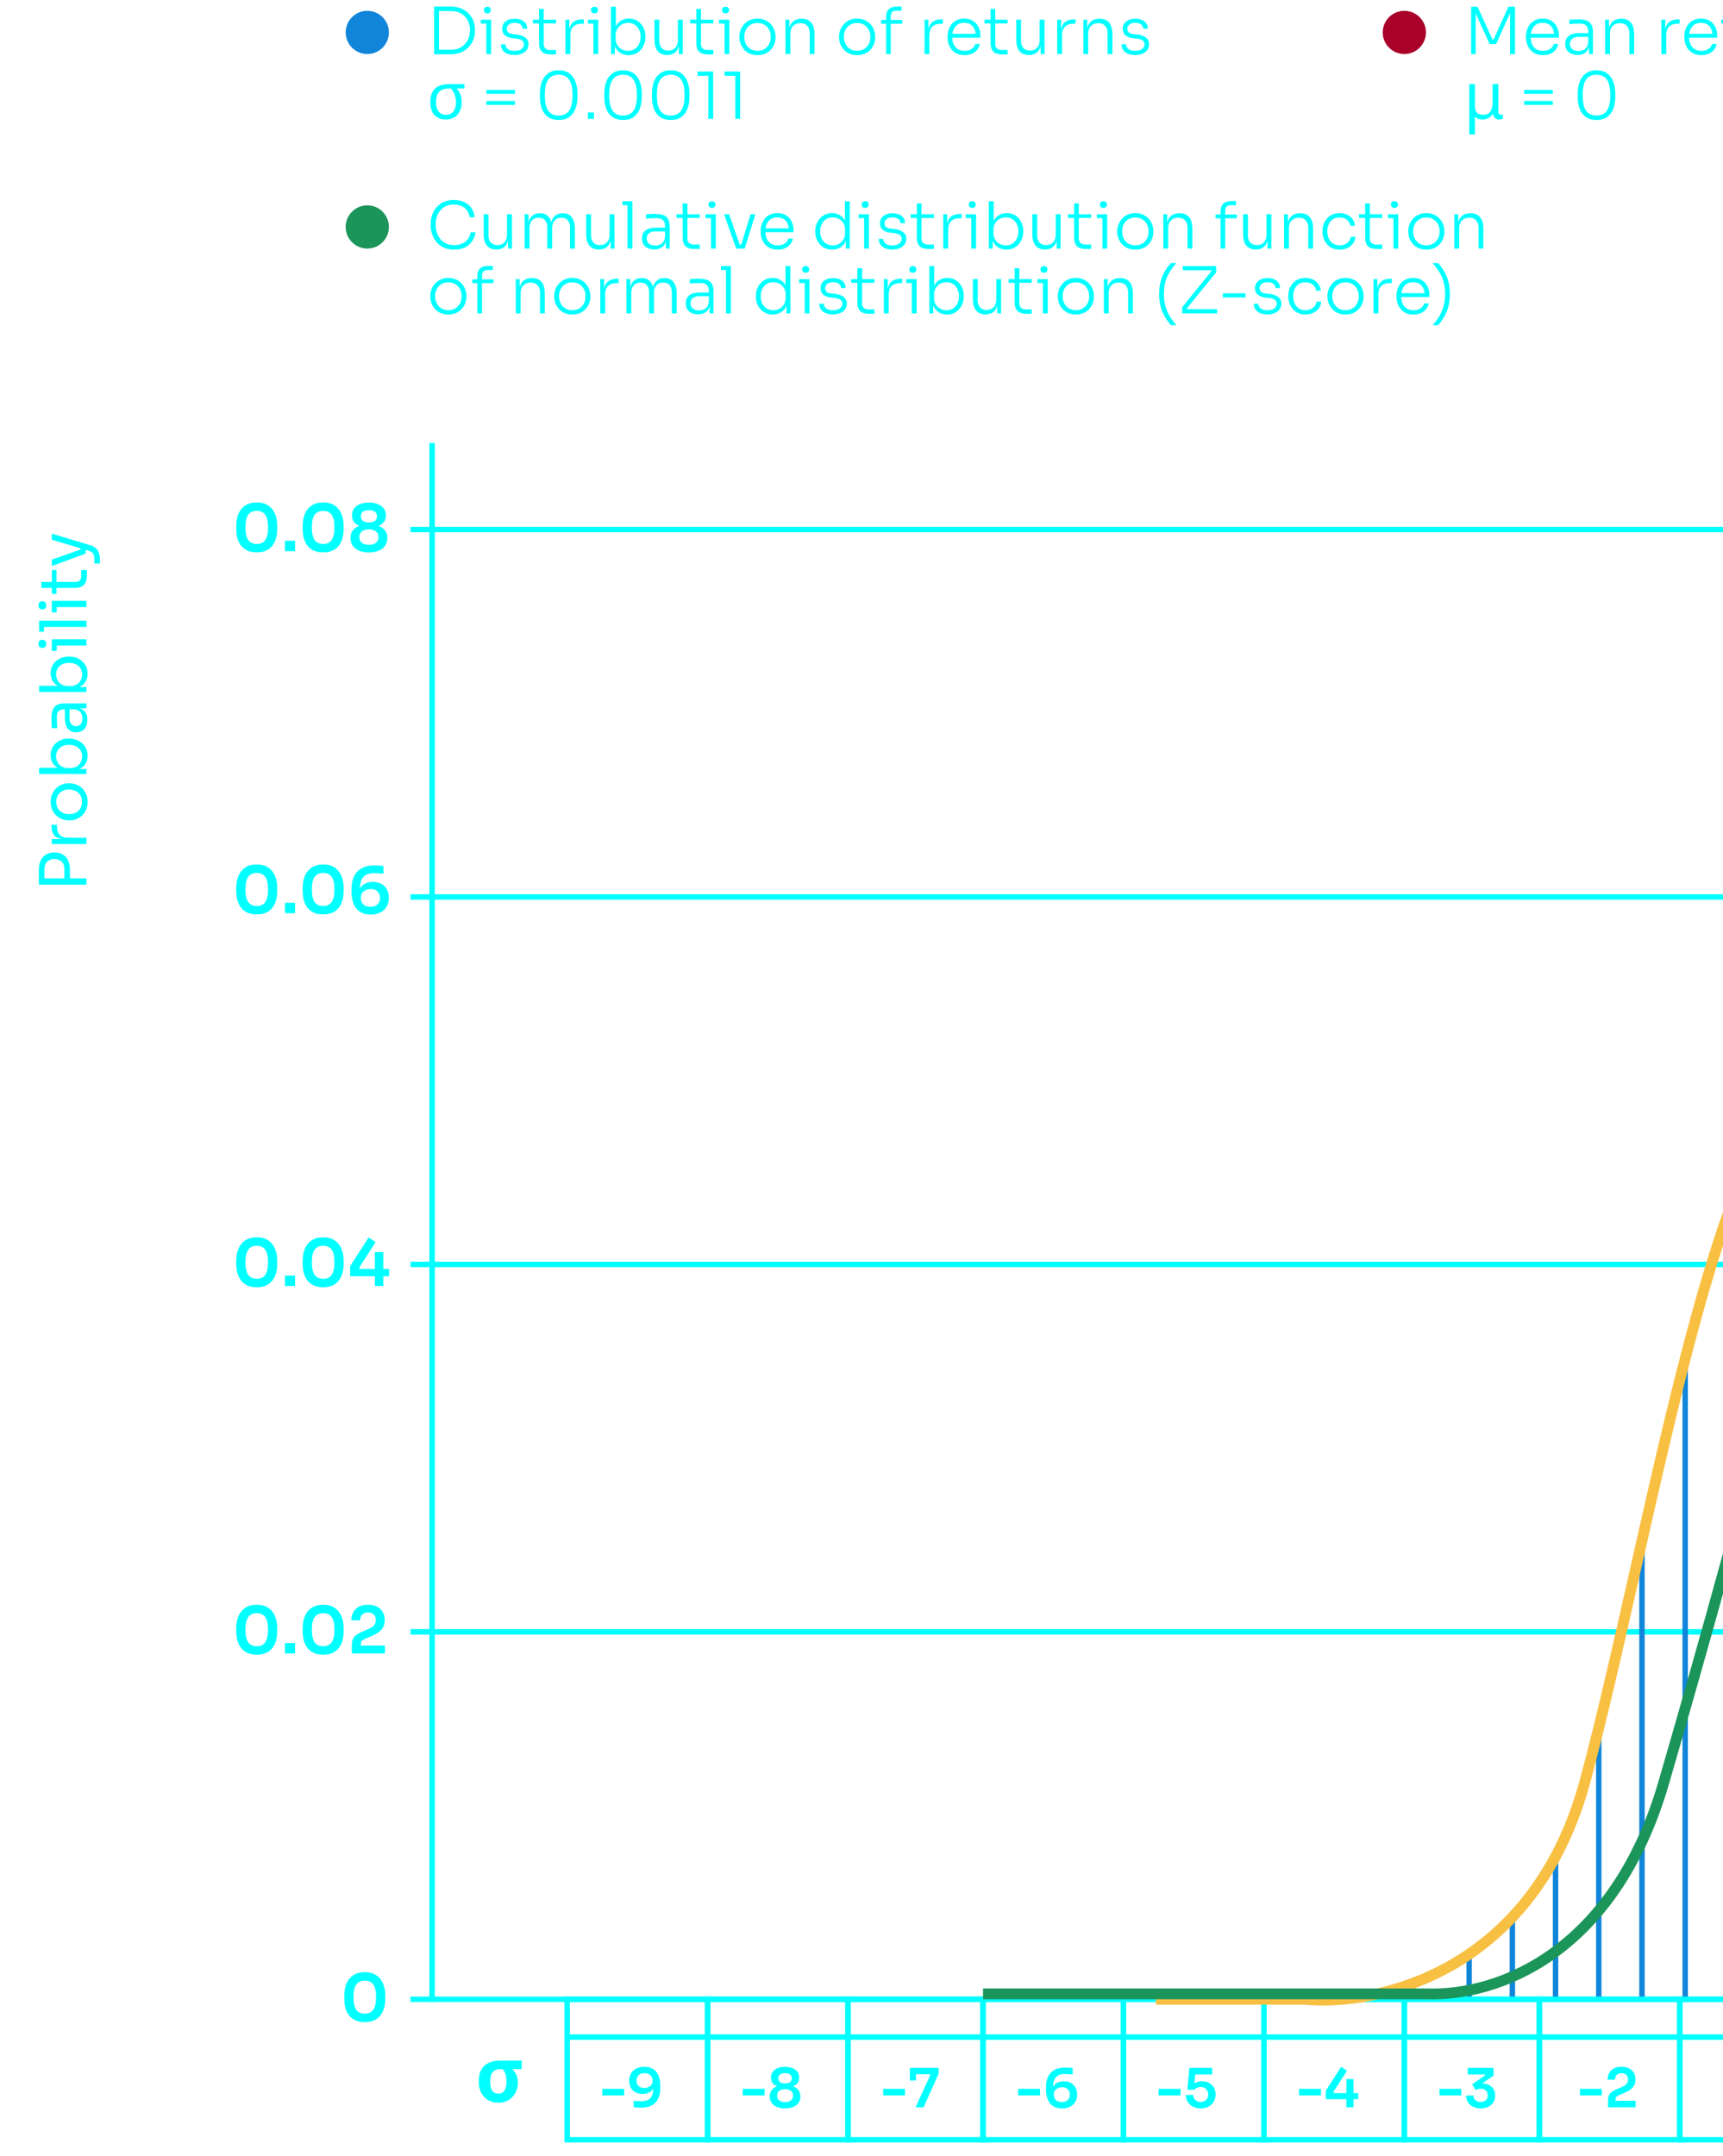 <svg width="319" height="399" viewBox="0 0 319 399" fill="none" xmlns="http://www.w3.org/2000/svg">
<path d="M76 98H592" stroke="#00FFFF"/>
<path d="M105 377H568.5" stroke="#00FFFF"/>
<path d="M80 82L80.001 370.5" stroke="#00FFFF"/>
<path d="M76 234H592" stroke="#00FFFF"/>
<path d="M76 166H592" stroke="#00FFFF"/>
<path d="M76 302H592" stroke="#00FFFF"/>
<path d="M76 370H600" stroke="#00FFFF"/>
<path d="M47.548 102.228C46.86 102.228 46.272 102.116 45.784 101.892C45.304 101.66 44.912 101.348 44.608 100.956C44.312 100.556 44.092 100.1 43.948 99.588C43.812 99.076 43.744 98.532 43.744 97.956V97.284C43.744 96.484 43.876 95.76 44.14 95.112C44.412 94.464 44.828 93.948 45.388 93.564C45.956 93.18 46.676 92.988 47.548 92.988C48.412 92.988 49.124 93.18 49.684 93.564C50.244 93.948 50.656 94.464 50.92 95.112C51.192 95.76 51.328 96.484 51.328 97.284V97.956C51.328 98.532 51.256 99.076 51.112 99.588C50.976 100.1 50.756 100.556 50.452 100.956C50.156 101.348 49.768 101.66 49.288 101.892C48.808 102.116 48.228 102.228 47.548 102.228ZM47.548 100.668C48.252 100.668 48.772 100.424 49.108 99.936C49.452 99.44 49.624 98.672 49.624 97.632C49.624 96.536 49.452 95.748 49.108 95.268C48.764 94.788 48.244 94.548 47.548 94.548C46.844 94.548 46.316 94.788 45.964 95.268C45.62 95.74 45.448 96.52 45.448 97.608C45.448 98.664 45.616 99.44 45.952 99.936C46.296 100.424 46.828 100.668 47.548 100.668ZM52.754 102V100.08H54.626V102H52.754ZM59.841 102.228C59.153 102.228 58.565 102.116 58.077 101.892C57.597 101.66 57.205 101.348 56.901 100.956C56.605 100.556 56.385 100.1 56.241 99.588C56.105 99.076 56.037 98.532 56.037 97.956V97.284C56.037 96.484 56.169 95.76 56.433 95.112C56.705 94.464 57.121 93.948 57.681 93.564C58.249 93.18 58.969 92.988 59.841 92.988C60.705 92.988 61.417 93.18 61.977 93.564C62.537 93.948 62.949 94.464 63.213 95.112C63.485 95.76 63.621 96.484 63.621 97.284V97.956C63.621 98.532 63.549 99.076 63.405 99.588C63.269 100.1 63.049 100.556 62.745 100.956C62.449 101.348 62.061 101.66 61.581 101.892C61.101 102.116 60.521 102.228 59.841 102.228ZM59.841 100.668C60.545 100.668 61.065 100.424 61.401 99.936C61.745 99.44 61.917 98.672 61.917 97.632C61.917 96.536 61.745 95.748 61.401 95.268C61.057 94.788 60.537 94.548 59.841 94.548C59.137 94.548 58.609 94.788 58.257 95.268C57.913 95.74 57.741 96.52 57.741 97.608C57.741 98.664 57.909 99.44 58.245 99.936C58.589 100.424 59.121 100.668 59.841 100.668ZM68.299 102.24C67.619 102.24 67.023 102.136 66.511 101.928C65.999 101.712 65.599 101.404 65.311 101.004C65.031 100.604 64.891 100.124 64.891 99.564C64.891 99.02 65.027 98.564 65.299 98.196C65.579 97.828 65.947 97.56 66.403 97.392V97.248C66.043 97.104 65.747 96.88 65.515 96.576C65.283 96.264 65.167 95.872 65.167 95.4C65.167 94.872 65.303 94.432 65.575 94.08C65.855 93.72 66.231 93.452 66.703 93.276C67.183 93.092 67.715 93 68.299 93C68.891 93 69.423 93.092 69.895 93.276C70.367 93.452 70.743 93.72 71.023 94.08C71.303 94.432 71.443 94.872 71.443 95.4C71.443 95.872 71.327 96.264 71.095 96.576C70.863 96.88 70.567 97.104 70.207 97.248V97.392C70.663 97.56 71.027 97.832 71.299 98.208C71.579 98.576 71.719 99.028 71.719 99.564C71.719 100.124 71.575 100.604 71.287 101.004C70.999 101.404 70.599 101.712 70.087 101.928C69.575 102.136 68.979 102.24 68.299 102.24ZM68.299 96.696C68.755 96.696 69.119 96.6 69.391 96.408C69.663 96.216 69.799 95.928 69.799 95.544C69.799 95.16 69.663 94.876 69.391 94.692C69.119 94.5 68.755 94.404 68.299 94.404C67.843 94.404 67.479 94.5 67.207 94.692C66.943 94.884 66.811 95.168 66.811 95.544C66.811 95.928 66.943 96.216 67.207 96.408C67.479 96.6 67.843 96.696 68.299 96.696ZM68.299 100.836C68.843 100.836 69.275 100.712 69.595 100.464C69.915 100.216 70.075 99.86 70.075 99.396C70.075 98.94 69.915 98.588 69.595 98.34C69.283 98.092 68.851 97.968 68.299 97.968C67.755 97.968 67.323 98.092 67.003 98.34C66.691 98.588 66.535 98.94 66.535 99.396C66.535 99.86 66.691 100.216 67.003 100.464C67.323 100.712 67.755 100.836 68.299 100.836Z" fill="#00FFFF"/>
<path d="M80.368 10.048V1.204H83.332C84.116 1.204 84.796 1.324 85.372 1.564C85.956 1.804 86.436 2.132 86.812 2.548C87.196 2.956 87.48 3.416 87.664 3.928C87.848 4.44 87.94 4.96 87.94 5.488V5.716C87.94 6.236 87.848 6.752 87.664 7.264C87.48 7.776 87.2 8.244 86.824 8.668C86.448 9.084 85.968 9.42 85.384 9.676C84.808 9.924 84.124 10.048 83.332 10.048H80.368ZM83.428 2.044H81.28V9.208H83.428C84.212 9.208 84.868 9.044 85.396 8.716C85.932 8.38 86.336 7.94 86.608 7.396C86.88 6.852 87.016 6.256 87.016 5.608C87.016 4.936 86.876 4.332 86.596 3.796C86.324 3.252 85.92 2.824 85.384 2.512C84.856 2.2 84.204 2.044 83.428 2.044ZM90.231 2.476C90.015 2.476 89.851 2.42 89.739 2.308C89.635 2.188 89.583 2.04 89.583 1.864C89.583 1.68 89.635 1.532 89.739 1.42C89.851 1.308 90.015 1.252 90.231 1.252C90.447 1.252 90.607 1.308 90.711 1.42C90.815 1.532 90.867 1.68 90.867 1.864C90.867 2.04 90.815 2.188 90.711 2.308C90.607 2.42 90.447 2.476 90.231 2.476ZM90.039 10V4.372H89.019V3.652H90.927V10H90.039ZM95.293 10.18C94.477 10.18 93.849 10.004 93.409 9.652C92.969 9.292 92.745 8.812 92.737 8.212H93.577C93.585 8.524 93.717 8.804 93.973 9.052C94.237 9.292 94.677 9.412 95.293 9.412C95.861 9.412 96.285 9.296 96.565 9.064C96.853 8.824 96.997 8.536 96.997 8.2C96.997 7.6 96.537 7.248 95.617 7.144L94.897 7.072C94.313 7.008 93.845 6.832 93.493 6.544C93.141 6.256 92.965 5.852 92.965 5.332C92.965 4.772 93.177 4.32 93.601 3.976C94.025 3.632 94.589 3.46 95.293 3.46C95.973 3.46 96.525 3.62 96.949 3.94C97.381 4.26 97.601 4.716 97.609 5.308H96.769C96.761 5.004 96.633 4.748 96.385 4.54C96.137 4.332 95.773 4.228 95.293 4.228C94.797 4.228 94.425 4.34 94.177 4.564C93.937 4.78 93.817 5.04 93.817 5.344C93.817 5.608 93.909 5.828 94.093 6.004C94.277 6.172 94.565 6.276 94.957 6.316L95.677 6.388C96.317 6.46 96.837 6.644 97.237 6.94C97.645 7.236 97.849 7.66 97.849 8.212C97.849 8.588 97.741 8.928 97.525 9.232C97.317 9.528 97.021 9.76 96.637 9.928C96.253 10.096 95.805 10.18 95.293 10.18ZM101.945 10.072C101.513 10.072 101.133 10.008 100.805 9.88C100.485 9.752 100.237 9.536 100.061 9.232C99.885 8.928 99.797 8.512 99.797 7.984V4.336H98.657V3.652H99.797V1.648H100.661V3.652H102.953V4.336H100.661V8.116C100.661 8.476 100.761 8.756 100.961 8.956C101.161 9.156 101.445 9.256 101.813 9.256H102.953V10.072H101.945ZM104.691 10V3.652H105.411V5.428C105.635 4.196 106.455 3.58 107.871 3.58H108.075V4.396H107.703C107.015 4.396 106.491 4.576 106.131 4.936C105.771 5.296 105.591 5.816 105.591 6.496V10H104.691ZM110.059 2.476C109.843 2.476 109.679 2.42 109.567 2.308C109.463 2.188 109.411 2.04 109.411 1.864C109.411 1.68 109.463 1.532 109.567 1.42C109.679 1.308 109.843 1.252 110.059 1.252C110.275 1.252 110.435 1.308 110.539 1.42C110.643 1.532 110.695 1.68 110.695 1.864C110.695 2.04 110.643 2.188 110.539 2.308C110.435 2.42 110.275 2.476 110.059 2.476ZM109.867 10V4.372H108.847V3.652H110.755V10H109.867ZM116.393 10.204C115.785 10.204 115.261 10.06 114.821 9.772C114.381 9.476 114.053 9.072 113.837 8.56V10H113.117V1.24H114.017V4.888C114.249 4.416 114.577 4.056 115.001 3.808C115.425 3.56 115.909 3.436 116.453 3.436C117.077 3.436 117.617 3.588 118.073 3.892C118.529 4.196 118.881 4.6 119.129 5.104C119.377 5.6 119.501 6.14 119.501 6.724V6.892C119.501 7.468 119.373 8.008 119.117 8.512C118.869 9.016 118.513 9.424 118.049 9.736C117.585 10.048 117.033 10.204 116.393 10.204ZM116.297 9.412C116.769 9.412 117.177 9.296 117.521 9.064C117.873 8.832 118.141 8.52 118.325 8.128C118.509 7.736 118.601 7.296 118.601 6.808C118.601 6.312 118.505 5.872 118.313 5.488C118.129 5.096 117.861 4.788 117.509 4.564C117.165 4.34 116.761 4.228 116.297 4.228C115.857 4.228 115.461 4.328 115.109 4.528C114.765 4.72 114.489 4.992 114.281 5.344C114.081 5.688 113.981 6.092 113.981 6.556V7.144C113.981 7.592 114.081 7.988 114.281 8.332C114.489 8.668 114.765 8.932 115.109 9.124C115.461 9.316 115.857 9.412 116.297 9.412ZM123.516 10.18C122.748 10.18 122.164 9.936 121.764 9.448C121.372 8.952 121.176 8.264 121.176 7.384V3.64H122.064V7.564C122.064 8.116 122.208 8.556 122.496 8.884C122.792 9.204 123.2 9.364 123.72 9.364C124.264 9.364 124.696 9.192 125.016 8.848C125.344 8.504 125.508 8.044 125.508 7.468V3.64H126.408V10H125.688V8.548C125.552 9.068 125.304 9.472 124.944 9.76C124.592 10.04 124.128 10.18 123.552 10.18H123.516ZM131.066 10.072C130.634 10.072 130.254 10.008 129.926 9.88C129.606 9.752 129.358 9.536 129.182 9.232C129.006 8.928 128.918 8.512 128.918 7.984V4.336H127.778V3.652H128.918V1.648H129.782V3.652H132.074V4.336H129.782V8.116C129.782 8.476 129.882 8.756 130.082 8.956C130.282 9.156 130.566 9.256 130.934 9.256H132.074V10.072H131.066ZM134.34 2.476C134.124 2.476 133.96 2.42 133.848 2.308C133.744 2.188 133.692 2.04 133.692 1.864C133.692 1.68 133.744 1.532 133.848 1.42C133.96 1.308 134.124 1.252 134.34 1.252C134.556 1.252 134.716 1.308 134.82 1.42C134.924 1.532 134.976 1.68 134.976 1.864C134.976 2.04 134.924 2.188 134.82 2.308C134.716 2.42 134.556 2.476 134.34 2.476ZM134.148 10V4.372H133.128V3.652H135.036V10H134.148ZM140.242 10.204C139.698 10.204 139.218 10.112 138.802 9.928C138.386 9.736 138.038 9.484 137.758 9.172C137.478 8.852 137.262 8.496 137.11 8.104C136.966 7.712 136.894 7.312 136.894 6.904V6.736C136.894 6.328 136.97 5.928 137.122 5.536C137.274 5.144 137.494 4.792 137.782 4.48C138.07 4.16 138.418 3.908 138.826 3.724C139.242 3.532 139.714 3.436 140.242 3.436C140.77 3.436 141.242 3.532 141.658 3.724C142.074 3.908 142.426 4.16 142.714 4.48C143.002 4.792 143.218 5.144 143.362 5.536C143.514 5.928 143.59 6.328 143.59 6.736V6.904C143.59 7.312 143.518 7.712 143.374 8.104C143.23 8.496 143.014 8.852 142.726 9.172C142.446 9.484 142.098 9.736 141.682 9.928C141.266 10.112 140.786 10.204 140.242 10.204ZM140.242 9.4C140.77 9.4 141.214 9.284 141.574 9.052C141.942 8.82 142.222 8.508 142.414 8.116C142.606 7.724 142.702 7.292 142.702 6.82C142.702 6.34 142.602 5.908 142.402 5.524C142.202 5.132 141.918 4.824 141.55 4.6C141.19 4.368 140.754 4.252 140.242 4.252C139.738 4.252 139.302 4.368 138.934 4.6C138.566 4.824 138.282 5.132 138.082 5.524C137.89 5.908 137.794 6.34 137.794 6.82C137.794 7.292 137.89 7.724 138.082 8.116C138.274 8.508 138.55 8.82 138.91 9.052C139.278 9.284 139.722 9.4 140.242 9.4ZM145.426 10V3.652H146.146V5.128C146.29 4.6 146.546 4.192 146.914 3.904C147.29 3.608 147.782 3.46 148.39 3.46H148.426C149.226 3.46 149.822 3.712 150.214 4.216C150.606 4.712 150.802 5.412 150.802 6.316V10H149.914V6.124C149.914 5.572 149.762 5.128 149.458 4.792C149.154 4.456 148.73 4.288 148.186 4.288C147.626 4.288 147.174 4.464 146.83 4.816C146.494 5.16 146.326 5.616 146.326 6.184V10H145.426ZM158.688 10.204C158.144 10.204 157.664 10.112 157.248 9.928C156.832 9.736 156.484 9.484 156.204 9.172C155.924 8.852 155.708 8.496 155.556 8.104C155.412 7.712 155.34 7.312 155.34 6.904V6.736C155.34 6.328 155.416 5.928 155.568 5.536C155.72 5.144 155.94 4.792 156.228 4.48C156.516 4.16 156.864 3.908 157.272 3.724C157.688 3.532 158.16 3.436 158.688 3.436C159.216 3.436 159.688 3.532 160.104 3.724C160.52 3.908 160.872 4.16 161.16 4.48C161.448 4.792 161.664 5.144 161.808 5.536C161.96 5.928 162.036 6.328 162.036 6.736V6.904C162.036 7.312 161.964 7.712 161.82 8.104C161.676 8.496 161.46 8.852 161.172 9.172C160.892 9.484 160.544 9.736 160.128 9.928C159.712 10.112 159.232 10.204 158.688 10.204ZM158.688 9.4C159.216 9.4 159.66 9.284 160.02 9.052C160.388 8.82 160.668 8.508 160.86 8.116C161.052 7.724 161.148 7.292 161.148 6.82C161.148 6.34 161.048 5.908 160.848 5.524C160.648 5.132 160.364 4.824 159.996 4.6C159.636 4.368 159.2 4.252 158.688 4.252C158.184 4.252 157.748 4.368 157.38 4.6C157.012 4.824 156.728 5.132 156.528 5.524C156.336 5.908 156.24 6.34 156.24 6.82C156.24 7.292 156.336 7.724 156.528 8.116C156.72 8.508 156.996 8.82 157.356 9.052C157.724 9.284 158.168 9.4 158.688 9.4ZM164.051 10V4.396H163.127V3.7H164.051V3.16C164.051 2.488 164.223 1.996 164.567 1.684C164.919 1.364 165.435 1.204 166.115 1.204H166.919V1.972H165.947C165.611 1.972 165.355 2.06 165.179 2.236C165.003 2.412 164.915 2.66 164.915 2.98V3.7H167.051V4.396H164.915V10H164.051ZM171.172 10V3.652H171.892V5.428C172.116 4.196 172.936 3.58 174.352 3.58H174.556V4.396H174.184C173.496 4.396 172.972 4.576 172.612 4.936C172.252 5.296 172.072 5.816 172.072 6.496V10H171.172ZM178.582 10.204C178.03 10.204 177.554 10.112 177.154 9.928C176.762 9.736 176.438 9.484 176.182 9.172C175.926 8.852 175.734 8.496 175.606 8.104C175.486 7.704 175.426 7.3 175.426 6.892V6.724C175.426 6.316 175.49 5.916 175.618 5.524C175.746 5.132 175.934 4.78 176.182 4.468C176.438 4.156 176.758 3.908 177.142 3.724C177.534 3.532 177.99 3.436 178.51 3.436C179.174 3.436 179.726 3.584 180.166 3.88C180.614 4.168 180.95 4.548 181.174 5.02C181.398 5.484 181.51 5.976 181.51 6.496V6.964H176.29C176.306 7.42 176.398 7.836 176.566 8.212C176.734 8.58 176.986 8.872 177.322 9.088C177.658 9.304 178.078 9.412 178.582 9.412C179.134 9.412 179.582 9.288 179.926 9.04C180.27 8.792 180.482 8.492 180.562 8.14H181.402C181.274 8.772 180.958 9.276 180.454 9.652C179.958 10.02 179.334 10.204 178.582 10.204ZM178.51 4.228C177.862 4.228 177.354 4.42 176.986 4.804C176.626 5.188 176.406 5.676 176.326 6.268H180.634C180.578 5.66 180.37 5.168 180.01 4.792C179.65 4.416 179.15 4.228 178.51 4.228ZM185.546 10.072C185.114 10.072 184.734 10.008 184.406 9.88C184.086 9.752 183.838 9.536 183.662 9.232C183.486 8.928 183.398 8.512 183.398 7.984V4.336H182.258V3.652H183.398V1.648H184.262V3.652H186.554V4.336H184.262V8.116C184.262 8.476 184.362 8.756 184.562 8.956C184.762 9.156 185.046 9.256 185.414 9.256H186.554V10.072H185.546ZM190.489 10.18C189.721 10.18 189.137 9.936 188.737 9.448C188.345 8.952 188.149 8.264 188.149 7.384V3.64H189.037V7.564C189.037 8.116 189.181 8.556 189.469 8.884C189.765 9.204 190.173 9.364 190.693 9.364C191.237 9.364 191.669 9.192 191.989 8.848C192.317 8.504 192.481 8.044 192.481 7.468V3.64H193.381V10H192.661V8.548C192.525 9.068 192.277 9.472 191.917 9.76C191.565 10.04 191.101 10.18 190.525 10.18H190.489ZM195.734 10V3.652H196.454V5.428C196.678 4.196 197.498 3.58 198.914 3.58H199.118V4.396H198.746C198.058 4.396 197.534 4.576 197.174 4.936C196.814 5.296 196.634 5.816 196.634 6.496V10H195.734ZM200.574 10V3.652H201.294V5.128C201.438 4.6 201.694 4.192 202.062 3.904C202.438 3.608 202.93 3.46 203.538 3.46H203.574C204.374 3.46 204.97 3.712 205.362 4.216C205.754 4.712 205.95 5.412 205.95 6.316V10H205.062V6.124C205.062 5.572 204.91 5.128 204.606 4.792C204.302 4.456 203.878 4.288 203.334 4.288C202.774 4.288 202.322 4.464 201.978 4.816C201.642 5.16 201.474 5.616 201.474 6.184V10H200.574ZM210.195 10.18C209.379 10.18 208.751 10.004 208.311 9.652C207.871 9.292 207.647 8.812 207.639 8.212H208.479C208.487 8.524 208.619 8.804 208.875 9.052C209.139 9.292 209.579 9.412 210.195 9.412C210.763 9.412 211.187 9.296 211.467 9.064C211.755 8.824 211.899 8.536 211.899 8.2C211.899 7.6 211.439 7.248 210.519 7.144L209.799 7.072C209.215 7.008 208.747 6.832 208.395 6.544C208.043 6.256 207.867 5.852 207.867 5.332C207.867 4.772 208.079 4.32 208.503 3.976C208.927 3.632 209.491 3.46 210.195 3.46C210.875 3.46 211.427 3.62 211.851 3.94C212.283 4.26 212.503 4.716 212.511 5.308H211.671C211.663 5.004 211.535 4.748 211.287 4.54C211.039 4.332 210.675 4.228 210.195 4.228C209.699 4.228 209.327 4.34 209.079 4.564C208.839 4.78 208.719 5.04 208.719 5.344C208.719 5.608 208.811 5.828 208.995 6.004C209.179 6.172 209.467 6.276 209.859 6.316L210.579 6.388C211.219 6.46 211.739 6.644 212.139 6.94C212.547 7.236 212.751 7.66 212.751 8.212C212.751 8.588 212.643 8.928 212.427 9.232C212.219 9.528 211.923 9.76 211.539 9.928C211.155 10.096 210.707 10.18 210.195 10.18ZM82.552 22.12C81.976 22.12 81.468 22 81.028 21.76C80.596 21.512 80.26 21.152 80.02 20.68C79.78 20.2 79.66 19.616 79.66 18.928C79.66 18.12 79.8 17.472 80.08 16.984C80.36 16.488 80.756 16.128 81.268 15.904C81.78 15.68 82.384 15.568 83.08 15.568H85.984V16.384H84.52C84.728 16.576 84.9 16.796 85.036 17.044C85.18 17.292 85.288 17.572 85.36 17.884C85.44 18.196 85.48 18.544 85.48 18.928C85.48 19.36 85.416 19.772 85.288 20.164C85.168 20.548 84.984 20.888 84.736 21.184C84.496 21.472 84.192 21.7 83.824 21.868C83.456 22.036 83.032 22.12 82.552 22.12ZM82.576 21.244C83.008 21.244 83.36 21.14 83.632 20.932C83.904 20.724 84.104 20.448 84.232 20.104C84.36 19.752 84.424 19.368 84.424 18.952C84.424 18.608 84.388 18.284 84.316 17.98C84.252 17.676 84.152 17.392 84.016 17.128C83.88 16.864 83.708 16.616 83.5 16.384H83.08C82.56 16.384 82.124 16.472 81.772 16.648C81.42 16.816 81.156 17.088 80.98 17.464C80.812 17.832 80.728 18.32 80.728 18.928C80.728 19.376 80.792 19.776 80.92 20.128C81.048 20.48 81.248 20.756 81.52 20.956C81.792 21.148 82.144 21.244 82.576 21.244ZM90.048 17.356V16.636H95.352V17.356H90.048ZM90.048 19.408V18.688H95.352V19.408H90.048ZM103.443 22.204C102.619 22.204 101.951 22.016 101.439 21.64C100.927 21.264 100.551 20.752 100.311 20.104C100.079 19.456 99.963 18.724 99.963 17.908V17.344C99.963 16.488 100.087 15.736 100.335 15.088C100.591 14.44 100.975 13.932 101.487 13.564C101.999 13.196 102.651 13.012 103.443 13.012C104.227 13.012 104.875 13.196 105.387 13.564C105.899 13.932 106.279 14.44 106.527 15.088C106.783 15.736 106.911 16.488 106.911 17.344V17.908C106.911 18.724 106.791 19.456 106.551 20.104C106.311 20.752 105.935 21.264 105.423 21.64C104.919 22.016 104.259 22.204 103.443 22.204ZM103.443 21.388C104.307 21.388 104.947 21.084 105.363 20.476C105.787 19.868 105.999 18.92 105.999 17.632C105.999 16.296 105.783 15.328 105.351 14.728C104.927 14.128 104.291 13.828 103.443 13.828C102.587 13.828 101.943 14.128 101.511 14.728C101.087 15.32 100.875 16.28 100.875 17.608C100.875 18.904 101.083 19.86 101.499 20.476C101.923 21.084 102.571 21.388 103.443 21.388ZM108.836 22V20.812H109.964V22H108.836ZM115.361 22.204C114.537 22.204 113.869 22.016 113.357 21.64C112.845 21.264 112.469 20.752 112.229 20.104C111.997 19.456 111.881 18.724 111.881 17.908V17.344C111.881 16.488 112.005 15.736 112.253 15.088C112.509 14.44 112.893 13.932 113.405 13.564C113.917 13.196 114.569 13.012 115.361 13.012C116.145 13.012 116.793 13.196 117.305 13.564C117.817 13.932 118.197 14.44 118.445 15.088C118.701 15.736 118.829 16.488 118.829 17.344V17.908C118.829 18.724 118.709 19.456 118.469 20.104C118.229 20.752 117.853 21.264 117.341 21.64C116.837 22.016 116.177 22.204 115.361 22.204ZM115.361 21.388C116.225 21.388 116.865 21.084 117.281 20.476C117.705 19.868 117.917 18.92 117.917 17.632C117.917 16.296 117.701 15.328 117.269 14.728C116.845 14.128 116.209 13.828 115.361 13.828C114.505 13.828 113.861 14.128 113.429 14.728C113.005 15.32 112.793 16.28 112.793 17.608C112.793 18.904 113.001 19.86 113.417 20.476C113.841 21.084 114.489 21.388 115.361 21.388ZM124.186 22.204C123.362 22.204 122.694 22.016 122.182 21.64C121.67 21.264 121.294 20.752 121.054 20.104C120.822 19.456 120.706 18.724 120.706 17.908V17.344C120.706 16.488 120.83 15.736 121.078 15.088C121.334 14.44 121.718 13.932 122.23 13.564C122.742 13.196 123.394 13.012 124.186 13.012C124.97 13.012 125.618 13.196 126.13 13.564C126.642 13.932 127.022 14.44 127.27 15.088C127.526 15.736 127.654 16.488 127.654 17.344V17.908C127.654 18.724 127.534 19.456 127.294 20.104C127.054 20.752 126.678 21.264 126.166 21.64C125.662 22.016 125.002 22.204 124.186 22.204ZM124.186 21.388C125.05 21.388 125.69 21.084 126.106 20.476C126.53 19.868 126.742 18.92 126.742 17.632C126.742 16.296 126.526 15.328 126.094 14.728C125.67 14.128 125.034 13.828 124.186 13.828C123.33 13.828 122.686 14.128 122.254 14.728C121.83 15.32 121.618 16.28 121.618 17.608C121.618 18.904 121.826 19.86 122.242 20.476C122.666 21.084 123.314 21.388 124.186 21.388ZM131.138 22V14.02H129.146V13.24H132.038V22H131.138ZM136.13 22V14.02H134.138V13.24H137.03V22H136.13Z" fill="#00FFFF"/>
<path d="M272.368 10V1.24H273.556L276.316 7.3H276.532L279.28 1.24H280.492V10H279.58V2.44L276.988 8.152H275.788L273.208 2.476V10H272.368ZM285.679 10.204C285.127 10.204 284.651 10.112 284.251 9.928C283.859 9.736 283.535 9.484 283.279 9.172C283.023 8.852 282.831 8.496 282.703 8.104C282.583 7.704 282.523 7.3 282.523 6.892V6.724C282.523 6.316 282.587 5.916 282.715 5.524C282.843 5.132 283.031 4.78 283.279 4.468C283.535 4.156 283.855 3.908 284.239 3.724C284.631 3.532 285.087 3.436 285.607 3.436C286.271 3.436 286.823 3.584 287.263 3.88C287.711 4.168 288.047 4.548 288.271 5.02C288.495 5.484 288.607 5.976 288.607 6.496V6.964H283.387C283.403 7.42 283.495 7.836 283.663 8.212C283.831 8.58 284.083 8.872 284.419 9.088C284.755 9.304 285.175 9.412 285.679 9.412C286.231 9.412 286.679 9.288 287.023 9.04C287.367 8.792 287.579 8.492 287.659 8.14H288.499C288.371 8.772 288.055 9.276 287.551 9.652C287.055 10.02 286.431 10.204 285.679 10.204ZM285.607 4.228C284.959 4.228 284.451 4.42 284.083 4.804C283.723 5.188 283.503 5.676 283.423 6.268H287.731C287.675 5.66 287.467 5.168 287.107 4.792C286.747 4.416 286.247 4.228 285.607 4.228ZM292.056 10.168C291.376 10.168 290.828 9.992 290.412 9.64C289.996 9.288 289.788 8.784 289.788 8.128C289.788 7.488 290.004 6.996 290.436 6.652C290.876 6.308 291.492 6.136 292.284 6.136H294.06V5.836C294.06 5.364 293.936 5.004 293.688 4.756C293.44 4.5 293.056 4.372 292.536 4.372C292.176 4.372 291.816 4.38 291.456 4.396C291.096 4.412 290.788 4.432 290.532 4.456V3.664C290.788 3.64 291.064 3.62 291.36 3.604C291.656 3.588 291.94 3.58 292.212 3.58C293.18 3.58 293.872 3.764 294.288 4.132C294.712 4.492 294.924 5.088 294.924 5.92V10H294.204V8.704C294.06 9.192 293.8 9.56 293.424 9.808C293.056 10.048 292.6 10.168 292.056 10.168ZM292.224 9.448C292.52 9.448 292.804 9.396 293.076 9.292C293.348 9.18 293.576 8.996 293.76 8.74C293.944 8.476 294.044 8.116 294.06 7.66V6.82H292.224C291.72 6.82 291.332 6.944 291.06 7.192C290.796 7.432 290.664 7.748 290.664 8.14C290.664 8.54 290.804 8.86 291.084 9.1C291.364 9.332 291.744 9.448 292.224 9.448ZM297.172 10V3.652H297.892V5.128C298.036 4.6 298.292 4.192 298.66 3.904C299.036 3.608 299.528 3.46 300.136 3.46H300.172C300.972 3.46 301.568 3.712 301.96 4.216C302.352 4.712 302.548 5.412 302.548 6.316V10H301.66V6.124C301.66 5.572 301.508 5.128 301.204 4.792C300.9 4.456 300.476 4.288 299.932 4.288C299.372 4.288 298.92 4.464 298.576 4.816C298.24 5.16 298.072 5.616 298.072 6.184V10H297.172ZM307.59 10V3.652H308.31V5.428C308.534 4.196 309.354 3.58 310.77 3.58H310.974V4.396H310.602C309.914 4.396 309.39 4.576 309.03 4.936C308.67 5.296 308.49 5.816 308.49 6.496V10H307.59ZM315 10.204C314.448 10.204 313.972 10.112 313.572 9.928C313.18 9.736 312.856 9.484 312.6 9.172C312.344 8.852 312.152 8.496 312.024 8.104C311.904 7.704 311.844 7.3 311.844 6.892V6.724C311.844 6.316 311.908 5.916 312.036 5.524C312.164 5.132 312.352 4.78 312.6 4.468C312.856 4.156 313.176 3.908 313.56 3.724C313.952 3.532 314.408 3.436 314.928 3.436C315.592 3.436 316.144 3.584 316.584 3.88C317.032 4.168 317.368 4.548 317.592 5.02C317.816 5.484 317.928 5.976 317.928 6.496V6.964H312.708C312.724 7.42 312.816 7.836 312.984 8.212C313.152 8.58 313.404 8.872 313.74 9.088C314.076 9.304 314.496 9.412 315 9.412C315.552 9.412 316 9.288 316.344 9.04C316.688 8.792 316.9 8.492 316.98 8.14H317.82C317.692 8.772 317.376 9.276 316.872 9.652C316.376 10.02 315.752 10.204 315 10.204ZM314.928 4.228C314.28 4.228 313.772 4.42 313.404 4.804C313.044 5.188 312.824 5.676 312.744 6.268H317.052C316.996 5.66 316.788 5.168 316.428 4.792C316.068 4.416 315.568 4.228 314.928 4.228ZM321.964 10.072C321.532 10.072 321.152 10.008 320.824 9.88C320.504 9.752 320.256 9.536 320.08 9.232C319.904 8.928 319.816 8.512 319.816 7.984V4.336H318.676V3.652H319.816V1.648H320.68V3.652H322.972V4.336H320.68V8.116C320.68 8.476 320.78 8.756 320.98 8.956C321.18 9.156 321.464 9.256 321.832 9.256H322.972V10.072H321.964ZM326.907 10.18C326.139 10.18 325.555 9.936 325.155 9.448C324.763 8.952 324.567 8.264 324.567 7.384V3.64H325.455V7.564C325.455 8.116 325.599 8.556 325.887 8.884C326.183 9.204 326.591 9.364 327.111 9.364C327.655 9.364 328.087 9.192 328.407 8.848C328.735 8.504 328.899 8.044 328.899 7.468V3.64H329.799V10H329.079V8.548C328.943 9.068 328.695 9.472 328.335 9.76C327.983 10.04 327.519 10.18 326.943 10.18H326.907ZM332.152 10V3.652H332.872V5.428C333.096 4.196 333.916 3.58 335.332 3.58H335.536V4.396H335.164C334.476 4.396 333.952 4.576 333.592 4.936C333.232 5.296 333.052 5.816 333.052 6.496V10H332.152ZM336.992 10V3.652H337.712V5.128C337.856 4.6 338.112 4.192 338.48 3.904C338.856 3.608 339.348 3.46 339.956 3.46H339.992C340.792 3.46 341.388 3.712 341.78 4.216C342.172 4.712 342.368 5.412 342.368 6.316V10H341.48V6.124C341.48 5.572 341.328 5.128 341.024 4.792C340.72 4.456 340.296 4.288 339.752 4.288C339.192 4.288 338.74 4.464 338.396 4.816C338.06 5.16 337.892 5.616 337.892 6.184V10H336.992ZM344.597 11.836L343.865 11.572L344.909 8.68L345.665 8.956L344.597 11.836ZM272.02 24.88V15.568H273.076V19.72C273.076 20.216 273.2 20.596 273.448 20.86C273.696 21.116 274.06 21.244 274.54 21.244C274.98 21.244 275.328 21.156 275.584 20.98C275.848 20.796 276.04 20.532 276.16 20.188C276.28 19.836 276.34 19.412 276.34 18.916V15.568H277.396V20.584C277.396 20.832 277.444 21.008 277.54 21.112C277.636 21.208 277.752 21.256 277.888 21.256C277.952 21.256 278.02 21.248 278.092 21.232C278.164 21.216 278.216 21.204 278.248 21.196V21.964C278.208 21.988 278.152 22.012 278.08 22.036C278.008 22.06 277.928 22.08 277.84 22.096C277.752 22.112 277.664 22.12 277.576 22.12C277.28 22.12 277.032 22.048 276.832 21.904C276.64 21.76 276.5 21.504 276.412 21.136H276.328C276.192 21.344 276.036 21.524 275.86 21.676C275.692 21.82 275.492 21.928 275.26 22C275.036 22.08 274.772 22.12 274.468 22.12C274.26 22.12 274.068 22.096 273.892 22.048C273.724 22.008 273.568 21.948 273.424 21.868C273.288 21.78 273.168 21.684 273.064 21.58H273.016C273.032 21.676 273.044 21.796 273.052 21.94C273.06 22.076 273.064 22.232 273.064 22.408C273.072 22.592 273.076 22.792 273.076 23.008V24.88H272.02ZM282.189 17.356V16.636H287.493V17.356H282.189ZM282.189 19.408V18.688H287.493V19.408H282.189ZM295.584 22.204C294.76 22.204 294.092 22.016 293.58 21.64C293.068 21.264 292.692 20.752 292.452 20.104C292.22 19.456 292.104 18.724 292.104 17.908V17.344C292.104 16.488 292.228 15.736 292.476 15.088C292.732 14.44 293.116 13.932 293.628 13.564C294.14 13.196 294.792 13.012 295.584 13.012C296.368 13.012 297.016 13.196 297.528 13.564C298.04 13.932 298.42 14.44 298.668 15.088C298.924 15.736 299.052 16.488 299.052 17.344V17.908C299.052 18.724 298.932 19.456 298.692 20.104C298.452 20.752 298.076 21.264 297.564 21.64C297.06 22.016 296.4 22.204 295.584 22.204ZM295.584 21.388C296.448 21.388 297.088 21.084 297.504 20.476C297.928 19.868 298.14 18.92 298.14 17.632C298.14 16.296 297.924 15.328 297.492 14.728C297.068 14.128 296.432 13.828 295.584 13.828C294.728 13.828 294.084 14.128 293.652 14.728C293.228 15.32 293.016 16.28 293.016 17.608C293.016 18.904 293.224 19.86 293.64 20.476C294.064 21.084 294.712 21.388 295.584 21.388Z" fill="#00FFFF"/>
<path d="M84.1 46.204C83.316 46.204 82.644 46.068 82.084 45.796C81.532 45.516 81.08 45.152 80.728 44.704C80.384 44.256 80.132 43.772 79.972 43.252C79.812 42.724 79.732 42.212 79.732 41.716V41.488C79.732 40.952 79.812 40.42 79.972 39.892C80.14 39.364 80.396 38.884 80.74 38.452C81.092 38.012 81.54 37.664 82.084 37.408C82.628 37.144 83.272 37.012 84.016 37.012C84.768 37.012 85.416 37.144 85.96 37.408C86.512 37.672 86.952 38.044 87.28 38.524C87.608 39.004 87.808 39.564 87.88 40.204H86.956C86.884 39.684 86.712 39.252 86.44 38.908C86.176 38.556 85.832 38.292 85.408 38.116C84.992 37.94 84.528 37.852 84.016 37.852C83.28 37.852 82.66 38.024 82.156 38.368C81.66 38.704 81.284 39.156 81.028 39.724C80.78 40.292 80.656 40.92 80.656 41.608C80.656 42.096 80.728 42.564 80.872 43.012C81.016 43.46 81.228 43.864 81.508 44.224C81.796 44.576 82.156 44.856 82.588 45.064C83.02 45.264 83.524 45.364 84.1 45.364C84.9 45.364 85.572 45.164 86.116 44.764C86.66 44.356 86.996 43.772 87.124 43.012H88.048C87.96 43.612 87.752 44.156 87.424 44.644C87.096 45.124 86.652 45.504 86.092 45.784C85.54 46.064 84.876 46.204 84.1 46.204ZM91.887 46.18C91.119 46.18 90.535 45.936 90.135 45.448C89.743 44.952 89.547 44.264 89.547 43.384V39.64H90.435V43.564C90.435 44.116 90.579 44.556 90.867 44.884C91.163 45.204 91.571 45.364 92.091 45.364C92.635 45.364 93.067 45.192 93.387 44.848C93.715 44.504 93.879 44.044 93.879 43.468V39.64H94.779V46H94.059V44.548C93.923 45.068 93.675 45.472 93.315 45.76C92.963 46.04 92.499 46.18 91.923 46.18H91.887ZM97.133 46V39.64H97.853V41.104C97.989 40.592 98.229 40.192 98.573 39.904C98.917 39.608 99.373 39.46 99.941 39.46H99.977C100.537 39.46 100.989 39.604 101.333 39.892C101.677 40.18 101.917 40.584 102.053 41.104C102.197 40.592 102.441 40.192 102.785 39.904C103.137 39.608 103.593 39.46 104.153 39.46H104.189C104.941 39.46 105.501 39.716 105.869 40.228C106.245 40.74 106.433 41.436 106.433 42.316V46H105.533V42.112C105.533 41.552 105.397 41.108 105.125 40.78C104.853 40.452 104.461 40.288 103.949 40.288C103.421 40.288 103.001 40.46 102.689 40.804C102.385 41.148 102.233 41.604 102.233 42.172V46H101.333V42.112C101.333 41.552 101.197 41.108 100.925 40.78C100.653 40.452 100.261 40.288 99.749 40.288C99.221 40.288 98.801 40.46 98.489 40.804C98.185 41.148 98.033 41.604 98.033 42.172V46H97.133ZM110.872 46.18C110.104 46.18 109.52 45.936 109.12 45.448C108.728 44.952 108.532 44.264 108.532 43.384V39.64H109.42V43.564C109.42 44.116 109.564 44.556 109.852 44.884C110.148 45.204 110.556 45.364 111.076 45.364C111.62 45.364 112.052 45.192 112.372 44.848C112.7 44.504 112.864 44.044 112.864 43.468V39.64H113.764V46H113.044V44.548C112.908 45.068 112.66 45.472 112.3 45.76C111.948 46.04 111.484 46.18 110.908 46.18H110.872ZM116.177 46V37.972H115.253V37.24H117.077V46H116.177ZM121.126 46.168C120.446 46.168 119.898 45.992 119.482 45.64C119.066 45.288 118.858 44.784 118.858 44.128C118.858 43.488 119.074 42.996 119.506 42.652C119.946 42.308 120.562 42.136 121.354 42.136H123.13V41.836C123.13 41.364 123.006 41.004 122.758 40.756C122.51 40.5 122.126 40.372 121.606 40.372C121.246 40.372 120.886 40.38 120.526 40.396C120.166 40.412 119.858 40.432 119.602 40.456V39.664C119.858 39.64 120.134 39.62 120.43 39.604C120.726 39.588 121.01 39.58 121.282 39.58C122.25 39.58 122.942 39.764 123.358 40.132C123.782 40.492 123.994 41.088 123.994 41.92V46H123.274V44.704C123.13 45.192 122.87 45.56 122.494 45.808C122.126 46.048 121.67 46.168 121.126 46.168ZM121.294 45.448C121.59 45.448 121.874 45.396 122.146 45.292C122.418 45.18 122.646 44.996 122.83 44.74C123.014 44.476 123.114 44.116 123.13 43.66V42.82H121.294C120.79 42.82 120.402 42.944 120.13 43.192C119.866 43.432 119.734 43.748 119.734 44.14C119.734 44.54 119.874 44.86 120.154 45.1C120.434 45.332 120.814 45.448 121.294 45.448ZM128.546 46.072C128.114 46.072 127.734 46.008 127.406 45.88C127.086 45.752 126.838 45.536 126.662 45.232C126.486 44.928 126.398 44.512 126.398 43.984V40.336H125.258V39.652H126.398V37.648H127.262V39.652H129.554V40.336H127.262V44.116C127.262 44.476 127.362 44.756 127.562 44.956C127.762 45.156 128.046 45.256 128.414 45.256H129.554V46.072H128.546ZM131.821 38.476C131.605 38.476 131.441 38.42 131.329 38.308C131.225 38.188 131.173 38.04 131.173 37.864C131.173 37.68 131.225 37.532 131.329 37.42C131.441 37.308 131.605 37.252 131.821 37.252C132.037 37.252 132.197 37.308 132.301 37.42C132.405 37.532 132.457 37.68 132.457 37.864C132.457 38.04 132.405 38.188 132.301 38.308C132.197 38.42 132.037 38.476 131.821 38.476ZM131.629 46V40.372H130.609V39.652H132.517V46H131.629ZM136.295 46L134.063 39.652H134.987L136.943 45.268H137.243L138.959 39.652H139.847L137.879 46H136.295ZM143.988 46.204C143.436 46.204 142.96 46.112 142.56 45.928C142.168 45.736 141.844 45.484 141.588 45.172C141.332 44.852 141.14 44.496 141.012 44.104C140.892 43.704 140.832 43.3 140.832 42.892V42.724C140.832 42.316 140.896 41.916 141.024 41.524C141.152 41.132 141.34 40.78 141.588 40.468C141.844 40.156 142.164 39.908 142.548 39.724C142.94 39.532 143.396 39.436 143.916 39.436C144.58 39.436 145.132 39.584 145.572 39.88C146.02 40.168 146.356 40.548 146.58 41.02C146.804 41.484 146.916 41.976 146.916 42.496V42.964H141.696C141.712 43.42 141.804 43.836 141.972 44.212C142.14 44.58 142.392 44.872 142.728 45.088C143.064 45.304 143.484 45.412 143.988 45.412C144.54 45.412 144.988 45.288 145.332 45.04C145.676 44.792 145.888 44.492 145.968 44.14H146.808C146.68 44.772 146.364 45.276 145.86 45.652C145.364 46.02 144.74 46.204 143.988 46.204ZM143.916 40.228C143.268 40.228 142.76 40.42 142.392 40.804C142.032 41.188 141.812 41.676 141.732 42.268H146.04C145.984 41.66 145.776 41.168 145.416 40.792C145.056 40.416 144.556 40.228 143.916 40.228ZM154.053 46.204C153.437 46.204 152.893 46.056 152.421 45.76C151.957 45.456 151.593 45.056 151.329 44.56C151.073 44.056 150.945 43.504 150.945 42.904V42.736C150.945 42.16 151.069 41.624 151.317 41.128C151.573 40.624 151.933 40.216 152.397 39.904C152.861 39.592 153.405 39.436 154.029 39.436C154.557 39.436 155.029 39.556 155.445 39.796C155.861 40.028 156.189 40.364 156.429 40.804V37.24H157.329V46H156.609V44.572C156.385 45.116 156.045 45.524 155.589 45.796C155.133 46.068 154.621 46.204 154.053 46.204ZM154.173 45.412C154.605 45.412 154.993 45.316 155.337 45.124C155.689 44.924 155.965 44.652 156.165 44.308C156.365 43.956 156.465 43.544 156.465 43.072V42.496C156.465 42.048 156.361 41.656 156.153 41.32C155.953 40.976 155.677 40.708 155.325 40.516C154.981 40.324 154.593 40.228 154.161 40.228C153.681 40.228 153.269 40.344 152.925 40.576C152.581 40.8 152.313 41.108 152.121 41.5C151.937 41.892 151.845 42.332 151.845 42.82C151.845 43.324 151.941 43.772 152.133 44.164C152.325 44.556 152.593 44.864 152.937 45.088C153.289 45.304 153.701 45.412 154.173 45.412ZM160.18 38.476C159.964 38.476 159.8 38.42 159.688 38.308C159.584 38.188 159.532 38.04 159.532 37.864C159.532 37.68 159.584 37.532 159.688 37.42C159.8 37.308 159.964 37.252 160.18 37.252C160.396 37.252 160.556 37.308 160.66 37.42C160.764 37.532 160.816 37.68 160.816 37.864C160.816 38.04 160.764 38.188 160.66 38.308C160.556 38.42 160.396 38.476 160.18 38.476ZM159.988 46V40.372H158.968V39.652H160.876V46H159.988ZM165.242 46.18C164.426 46.18 163.798 46.004 163.358 45.652C162.918 45.292 162.694 44.812 162.686 44.212H163.526C163.534 44.524 163.666 44.804 163.922 45.052C164.186 45.292 164.626 45.412 165.242 45.412C165.81 45.412 166.234 45.296 166.514 45.064C166.802 44.824 166.946 44.536 166.946 44.2C166.946 43.6 166.486 43.248 165.566 43.144L164.846 43.072C164.262 43.008 163.794 42.832 163.442 42.544C163.09 42.256 162.914 41.852 162.914 41.332C162.914 40.772 163.126 40.32 163.55 39.976C163.974 39.632 164.538 39.46 165.242 39.46C165.922 39.46 166.474 39.62 166.898 39.94C167.33 40.26 167.55 40.716 167.558 41.308H166.718C166.71 41.004 166.582 40.748 166.334 40.54C166.086 40.332 165.722 40.228 165.242 40.228C164.746 40.228 164.374 40.34 164.126 40.564C163.886 40.78 163.766 41.04 163.766 41.344C163.766 41.608 163.858 41.828 164.042 42.004C164.226 42.172 164.514 42.276 164.906 42.316L165.626 42.388C166.266 42.46 166.786 42.644 167.186 42.94C167.594 43.236 167.798 43.66 167.798 44.212C167.798 44.588 167.69 44.928 167.474 45.232C167.266 45.528 166.97 45.76 166.586 45.928C166.202 46.096 165.754 46.18 165.242 46.18ZM171.894 46.072C171.462 46.072 171.082 46.008 170.754 45.88C170.434 45.752 170.186 45.536 170.01 45.232C169.834 44.928 169.746 44.512 169.746 43.984V40.336H168.606V39.652H169.746V37.648H170.61V39.652H172.902V40.336H170.61V44.116C170.61 44.476 170.71 44.756 170.91 44.956C171.11 45.156 171.394 45.256 171.762 45.256H172.902V46.072H171.894ZM174.641 46V39.652H175.361V41.428C175.585 40.196 176.405 39.58 177.821 39.58H178.025V40.396H177.653C176.965 40.396 176.441 40.576 176.081 40.936C175.721 41.296 175.541 41.816 175.541 42.496V46H174.641ZM180.008 38.476C179.792 38.476 179.628 38.42 179.516 38.308C179.412 38.188 179.36 38.04 179.36 37.864C179.36 37.68 179.412 37.532 179.516 37.42C179.628 37.308 179.792 37.252 180.008 37.252C180.224 37.252 180.384 37.308 180.488 37.42C180.592 37.532 180.644 37.68 180.644 37.864C180.644 38.04 180.592 38.188 180.488 38.308C180.384 38.42 180.224 38.476 180.008 38.476ZM179.816 46V40.372H178.796V39.652H180.704V46H179.816ZM186.342 46.204C185.734 46.204 185.21 46.06 184.77 45.772C184.33 45.476 184.002 45.072 183.786 44.56V46H183.066V37.24H183.966V40.888C184.198 40.416 184.526 40.056 184.95 39.808C185.374 39.56 185.858 39.436 186.402 39.436C187.026 39.436 187.566 39.588 188.022 39.892C188.478 40.196 188.83 40.6 189.078 41.104C189.326 41.6 189.45 42.14 189.45 42.724V42.892C189.45 43.468 189.322 44.008 189.066 44.512C188.818 45.016 188.462 45.424 187.998 45.736C187.534 46.048 186.982 46.204 186.342 46.204ZM186.246 45.412C186.718 45.412 187.126 45.296 187.47 45.064C187.822 44.832 188.09 44.52 188.274 44.128C188.458 43.736 188.55 43.296 188.55 42.808C188.55 42.312 188.454 41.872 188.262 41.488C188.078 41.096 187.81 40.788 187.458 40.564C187.114 40.34 186.71 40.228 186.246 40.228C185.806 40.228 185.41 40.328 185.058 40.528C184.714 40.72 184.438 40.992 184.23 41.344C184.03 41.688 183.93 42.092 183.93 42.556V43.144C183.93 43.592 184.03 43.988 184.23 44.332C184.438 44.668 184.714 44.932 185.058 45.124C185.41 45.316 185.806 45.412 186.246 45.412ZM193.465 46.18C192.697 46.18 192.113 45.936 191.713 45.448C191.321 44.952 191.125 44.264 191.125 43.384V39.64H192.013V43.564C192.013 44.116 192.157 44.556 192.445 44.884C192.741 45.204 193.149 45.364 193.669 45.364C194.213 45.364 194.645 45.192 194.965 44.848C195.293 44.504 195.457 44.044 195.457 43.468V39.64H196.357V46H195.637V44.548C195.501 45.068 195.253 45.472 194.893 45.76C194.541 46.04 194.077 46.18 193.501 46.18H193.465ZM201.015 46.072C200.583 46.072 200.203 46.008 199.875 45.88C199.555 45.752 199.307 45.536 199.131 45.232C198.955 44.928 198.867 44.512 198.867 43.984V40.336H197.727V39.652H198.867V37.648H199.731V39.652H202.023V40.336H199.731V44.116C199.731 44.476 199.831 44.756 200.031 44.956C200.231 45.156 200.515 45.256 200.883 45.256H202.023V46.072H201.015ZM204.29 38.476C204.074 38.476 203.91 38.42 203.798 38.308C203.694 38.188 203.642 38.04 203.642 37.864C203.642 37.68 203.694 37.532 203.798 37.42C203.91 37.308 204.074 37.252 204.29 37.252C204.506 37.252 204.666 37.308 204.77 37.42C204.874 37.532 204.926 37.68 204.926 37.864C204.926 38.04 204.874 38.188 204.77 38.308C204.666 38.42 204.506 38.476 204.29 38.476ZM204.098 46V40.372H203.078V39.652H204.986V46H204.098ZM210.192 46.204C209.648 46.204 209.168 46.112 208.752 45.928C208.336 45.736 207.988 45.484 207.708 45.172C207.428 44.852 207.212 44.496 207.06 44.104C206.916 43.712 206.844 43.312 206.844 42.904V42.736C206.844 42.328 206.92 41.928 207.072 41.536C207.224 41.144 207.444 40.792 207.732 40.48C208.02 40.16 208.368 39.908 208.776 39.724C209.192 39.532 209.664 39.436 210.192 39.436C210.72 39.436 211.192 39.532 211.608 39.724C212.024 39.908 212.376 40.16 212.664 40.48C212.952 40.792 213.168 41.144 213.312 41.536C213.464 41.928 213.54 42.328 213.54 42.736V42.904C213.54 43.312 213.468 43.712 213.324 44.104C213.18 44.496 212.964 44.852 212.676 45.172C212.396 45.484 212.048 45.736 211.632 45.928C211.216 46.112 210.736 46.204 210.192 46.204ZM210.192 45.4C210.72 45.4 211.164 45.284 211.524 45.052C211.892 44.82 212.172 44.508 212.364 44.116C212.556 43.724 212.652 43.292 212.652 42.82C212.652 42.34 212.552 41.908 212.352 41.524C212.152 41.132 211.868 40.824 211.5 40.6C211.14 40.368 210.704 40.252 210.192 40.252C209.688 40.252 209.252 40.368 208.884 40.6C208.516 40.824 208.232 41.132 208.032 41.524C207.84 41.908 207.744 42.34 207.744 42.82C207.744 43.292 207.84 43.724 208.032 44.116C208.224 44.508 208.5 44.82 208.86 45.052C209.228 45.284 209.672 45.4 210.192 45.4ZM215.375 46V39.652H216.095V41.128C216.239 40.6 216.495 40.192 216.863 39.904C217.239 39.608 217.731 39.46 218.339 39.46H218.375C219.175 39.46 219.771 39.712 220.163 40.216C220.555 40.712 220.751 41.412 220.751 42.316V46H219.863V42.124C219.863 41.572 219.711 41.128 219.407 40.792C219.103 40.456 218.679 40.288 218.135 40.288C217.575 40.288 217.123 40.464 216.779 40.816C216.443 41.16 216.275 41.616 216.275 42.184V46H215.375ZM225.973 46V40.396H225.049V39.7H225.973V39.16C225.973 38.488 226.145 37.996 226.489 37.684C226.841 37.364 227.357 37.204 228.037 37.204H228.841V37.972H227.869C227.533 37.972 227.277 38.06 227.101 38.236C226.925 38.412 226.837 38.66 226.837 38.98V39.7H228.973V40.396H226.837V46H225.973ZM232.489 46.18C231.721 46.18 231.137 45.936 230.737 45.448C230.345 44.952 230.149 44.264 230.149 43.384V39.64H231.037V43.564C231.037 44.116 231.181 44.556 231.469 44.884C231.765 45.204 232.173 45.364 232.693 45.364C233.237 45.364 233.669 45.192 233.989 44.848C234.317 44.504 234.481 44.044 234.481 43.468V39.64H235.381V46H234.661V44.548C234.525 45.068 234.277 45.472 233.917 45.76C233.565 46.04 233.101 46.18 232.525 46.18H232.489ZM237.734 46V39.652H238.454V41.128C238.598 40.6 238.854 40.192 239.222 39.904C239.598 39.608 240.09 39.46 240.698 39.46H240.734C241.534 39.46 242.13 39.712 242.522 40.216C242.914 40.712 243.11 41.412 243.11 42.316V46H242.222V42.124C242.222 41.572 242.07 41.128 241.766 40.792C241.462 40.456 241.038 40.288 240.494 40.288C239.934 40.288 239.482 40.464 239.138 40.816C238.802 41.16 238.634 41.616 238.634 42.184V46H237.734ZM248.028 46.204C247.492 46.204 247.024 46.108 246.624 45.916C246.232 45.724 245.904 45.468 245.64 45.148C245.376 44.828 245.176 44.472 245.04 44.08C244.912 43.688 244.848 43.292 244.848 42.892V42.724C244.848 42.316 244.912 41.92 245.04 41.536C245.176 41.144 245.376 40.792 245.64 40.48C245.904 40.16 246.232 39.908 246.624 39.724C247.016 39.532 247.476 39.436 248.004 39.436C248.532 39.436 249 39.532 249.408 39.724C249.824 39.916 250.156 40.188 250.404 40.54C250.66 40.892 250.816 41.308 250.872 41.788H250.008C249.936 41.34 249.728 40.972 249.384 40.684C249.048 40.396 248.588 40.252 248.004 40.252C247.5 40.252 247.08 40.368 246.744 40.6C246.416 40.824 246.168 41.132 246 41.524C245.832 41.908 245.748 42.336 245.748 42.808C245.748 43.28 245.832 43.712 246 44.104C246.168 44.496 246.42 44.812 246.756 45.052C247.092 45.284 247.516 45.4 248.028 45.4C248.604 45.4 249.076 45.248 249.444 44.944C249.82 44.632 250.032 44.26 250.08 43.828H250.944C250.904 44.308 250.752 44.728 250.488 45.088C250.224 45.44 249.876 45.716 249.444 45.916C249.02 46.108 248.548 46.204 248.028 46.204ZM254.898 46.072C254.466 46.072 254.086 46.008 253.758 45.88C253.438 45.752 253.19 45.536 253.014 45.232C252.838 44.928 252.75 44.512 252.75 43.984V40.336H251.61V39.652H252.75V37.648H253.614V39.652H255.906V40.336H253.614V44.116C253.614 44.476 253.714 44.756 253.914 44.956C254.114 45.156 254.398 45.256 254.766 45.256H255.906V46.072H254.898ZM258.172 38.476C257.956 38.476 257.792 38.42 257.68 38.308C257.576 38.188 257.524 38.04 257.524 37.864C257.524 37.68 257.576 37.532 257.68 37.42C257.792 37.308 257.956 37.252 258.172 37.252C258.388 37.252 258.548 37.308 258.652 37.42C258.756 37.532 258.808 37.68 258.808 37.864C258.808 38.04 258.756 38.188 258.652 38.308C258.548 38.42 258.388 38.476 258.172 38.476ZM257.98 46V40.372H256.96V39.652H258.868V46H257.98ZM264.074 46.204C263.53 46.204 263.05 46.112 262.634 45.928C262.218 45.736 261.87 45.484 261.59 45.172C261.31 44.852 261.094 44.496 260.942 44.104C260.798 43.712 260.726 43.312 260.726 42.904V42.736C260.726 42.328 260.802 41.928 260.954 41.536C261.106 41.144 261.326 40.792 261.614 40.48C261.902 40.16 262.25 39.908 262.658 39.724C263.074 39.532 263.546 39.436 264.074 39.436C264.602 39.436 265.074 39.532 265.49 39.724C265.906 39.908 266.258 40.16 266.546 40.48C266.834 40.792 267.05 41.144 267.194 41.536C267.346 41.928 267.422 42.328 267.422 42.736V42.904C267.422 43.312 267.35 43.712 267.206 44.104C267.062 44.496 266.846 44.852 266.558 45.172C266.278 45.484 265.93 45.736 265.514 45.928C265.098 46.112 264.618 46.204 264.074 46.204ZM264.074 45.4C264.602 45.4 265.046 45.284 265.406 45.052C265.774 44.82 266.054 44.508 266.246 44.116C266.438 43.724 266.534 43.292 266.534 42.82C266.534 42.34 266.434 41.908 266.234 41.524C266.034 41.132 265.75 40.824 265.382 40.6C265.022 40.368 264.586 40.252 264.074 40.252C263.57 40.252 263.134 40.368 262.766 40.6C262.398 40.824 262.114 41.132 261.914 41.524C261.722 41.908 261.626 42.34 261.626 42.82C261.626 43.292 261.722 43.724 261.914 44.116C262.106 44.508 262.382 44.82 262.742 45.052C263.11 45.284 263.554 45.4 264.074 45.4ZM269.258 46V39.652H269.978V41.128C270.122 40.6 270.378 40.192 270.746 39.904C271.122 39.608 271.614 39.46 272.222 39.46H272.258C273.058 39.46 273.654 39.712 274.046 40.216C274.438 40.712 274.634 41.412 274.634 42.316V46H273.746V42.124C273.746 41.572 273.594 41.128 273.29 40.792C272.986 40.456 272.562 40.288 272.018 40.288C271.458 40.288 271.006 40.464 270.662 40.816C270.326 41.16 270.158 41.616 270.158 42.184V46H269.258ZM83.008 58.204C82.464 58.204 81.984 58.112 81.568 57.928C81.152 57.736 80.804 57.484 80.524 57.172C80.244 56.852 80.028 56.496 79.876 56.104C79.732 55.712 79.66 55.312 79.66 54.904V54.736C79.66 54.328 79.736 53.928 79.888 53.536C80.04 53.144 80.26 52.792 80.548 52.48C80.836 52.16 81.184 51.908 81.592 51.724C82.008 51.532 82.48 51.436 83.008 51.436C83.536 51.436 84.008 51.532 84.424 51.724C84.84 51.908 85.192 52.16 85.48 52.48C85.768 52.792 85.984 53.144 86.128 53.536C86.28 53.928 86.356 54.328 86.356 54.736V54.904C86.356 55.312 86.284 55.712 86.14 56.104C85.996 56.496 85.78 56.852 85.492 57.172C85.212 57.484 84.864 57.736 84.448 57.928C84.032 58.112 83.552 58.204 83.008 58.204ZM83.008 57.4C83.536 57.4 83.98 57.284 84.34 57.052C84.708 56.82 84.988 56.508 85.18 56.116C85.372 55.724 85.468 55.292 85.468 54.82C85.468 54.34 85.368 53.908 85.168 53.524C84.968 53.132 84.684 52.824 84.316 52.6C83.956 52.368 83.52 52.252 83.008 52.252C82.504 52.252 82.068 52.368 81.7 52.6C81.332 52.824 81.048 53.132 80.848 53.524C80.656 53.908 80.56 54.34 80.56 54.82C80.56 55.292 80.656 55.724 80.848 56.116C81.04 56.508 81.316 56.82 81.676 57.052C82.044 57.284 82.488 57.4 83.008 57.4ZM88.371 58V52.396H87.447V51.7H88.371V51.16C88.371 50.488 88.543 49.996 88.887 49.684C89.239 49.364 89.755 49.204 90.435 49.204H91.239V49.972H90.267C89.931 49.972 89.675 50.06 89.499 50.236C89.323 50.412 89.235 50.66 89.235 50.98V51.7H91.371V52.396H89.235V58H88.371ZM95.492 58V51.652H96.212V53.128C96.356 52.6 96.612 52.192 96.98 51.904C97.356 51.608 97.848 51.46 98.456 51.46H98.492C99.292 51.46 99.888 51.712 100.28 52.216C100.672 52.712 100.868 53.412 100.868 54.316V58H99.98V54.124C99.98 53.572 99.828 53.128 99.524 52.792C99.22 52.456 98.796 52.288 98.252 52.288C97.692 52.288 97.24 52.464 96.896 52.816C96.56 53.16 96.392 53.616 96.392 54.184V58H95.492ZM105.953 58.204C105.409 58.204 104.929 58.112 104.513 57.928C104.097 57.736 103.749 57.484 103.469 57.172C103.189 56.852 102.973 56.496 102.821 56.104C102.677 55.712 102.605 55.312 102.605 54.904V54.736C102.605 54.328 102.681 53.928 102.833 53.536C102.985 53.144 103.205 52.792 103.493 52.48C103.781 52.16 104.129 51.908 104.537 51.724C104.953 51.532 105.425 51.436 105.953 51.436C106.481 51.436 106.953 51.532 107.369 51.724C107.785 51.908 108.137 52.16 108.425 52.48C108.713 52.792 108.929 53.144 109.073 53.536C109.225 53.928 109.301 54.328 109.301 54.736V54.904C109.301 55.312 109.229 55.712 109.085 56.104C108.941 56.496 108.725 56.852 108.437 57.172C108.157 57.484 107.809 57.736 107.393 57.928C106.977 58.112 106.497 58.204 105.953 58.204ZM105.953 57.4C106.481 57.4 106.925 57.284 107.285 57.052C107.653 56.82 107.933 56.508 108.125 56.116C108.317 55.724 108.413 55.292 108.413 54.82C108.413 54.34 108.313 53.908 108.113 53.524C107.913 53.132 107.629 52.824 107.261 52.6C106.901 52.368 106.465 52.252 105.953 52.252C105.449 52.252 105.013 52.368 104.645 52.6C104.277 52.824 103.993 53.132 103.793 53.524C103.601 53.908 103.505 54.34 103.505 54.82C103.505 55.292 103.601 55.724 103.793 56.116C103.985 56.508 104.261 56.82 104.621 57.052C104.989 57.284 105.433 57.4 105.953 57.4ZM111.137 58V51.652H111.857V53.428C112.081 52.196 112.901 51.58 114.317 51.58H114.521V52.396H114.149C113.461 52.396 112.937 52.576 112.577 52.936C112.217 53.296 112.037 53.816 112.037 54.496V58H111.137ZM115.977 58V51.64H116.697V53.104C116.833 52.592 117.073 52.192 117.417 51.904C117.761 51.608 118.217 51.46 118.785 51.46H118.821C119.381 51.46 119.833 51.604 120.177 51.892C120.521 52.18 120.761 52.584 120.897 53.104C121.041 52.592 121.285 52.192 121.629 51.904C121.981 51.608 122.437 51.46 122.997 51.46H123.033C123.785 51.46 124.345 51.716 124.713 52.228C125.089 52.74 125.277 53.436 125.277 54.316V58H124.377V54.112C124.377 53.552 124.241 53.108 123.969 52.78C123.697 52.452 123.305 52.288 122.793 52.288C122.265 52.288 121.845 52.46 121.533 52.804C121.229 53.148 121.077 53.604 121.077 54.172V58H120.177V54.112C120.177 53.552 120.041 53.108 119.769 52.78C119.497 52.452 119.105 52.288 118.593 52.288C118.065 52.288 117.645 52.46 117.333 52.804C117.029 53.148 116.877 53.604 116.877 54.172V58H115.977ZM129.235 58.168C128.555 58.168 128.007 57.992 127.591 57.64C127.175 57.288 126.967 56.784 126.967 56.128C126.967 55.488 127.183 54.996 127.615 54.652C128.055 54.308 128.671 54.136 129.463 54.136H131.239V53.836C131.239 53.364 131.115 53.004 130.867 52.756C130.619 52.5 130.235 52.372 129.715 52.372C129.355 52.372 128.995 52.38 128.635 52.396C128.275 52.412 127.967 52.432 127.711 52.456V51.664C127.967 51.64 128.243 51.62 128.539 51.604C128.835 51.588 129.119 51.58 129.391 51.58C130.359 51.58 131.051 51.764 131.467 52.132C131.891 52.492 132.103 53.088 132.103 53.92V58H131.383V56.704C131.239 57.192 130.979 57.56 130.603 57.808C130.235 58.048 129.779 58.168 129.235 58.168ZM129.403 57.448C129.699 57.448 129.983 57.396 130.255 57.292C130.527 57.18 130.755 56.996 130.939 56.74C131.123 56.476 131.223 56.116 131.239 55.66V54.82H129.403C128.899 54.82 128.511 54.944 128.239 55.192C127.975 55.432 127.843 55.748 127.843 56.14C127.843 56.54 127.983 56.86 128.263 57.1C128.543 57.332 128.923 57.448 129.403 57.448ZM134.412 58V49.972H133.488V49.24H135.312V58H134.412ZM143.049 58.204C142.433 58.204 141.889 58.056 141.417 57.76C140.953 57.456 140.589 57.056 140.325 56.56C140.069 56.056 139.941 55.504 139.941 54.904V54.736C139.941 54.16 140.065 53.624 140.313 53.128C140.569 52.624 140.929 52.216 141.393 51.904C141.857 51.592 142.401 51.436 143.025 51.436C143.553 51.436 144.025 51.556 144.441 51.796C144.857 52.028 145.185 52.364 145.425 52.804V49.24H146.325V58H145.605V56.572C145.381 57.116 145.041 57.524 144.585 57.796C144.129 58.068 143.617 58.204 143.049 58.204ZM143.169 57.412C143.601 57.412 143.989 57.316 144.333 57.124C144.685 56.924 144.961 56.652 145.161 56.308C145.361 55.956 145.461 55.544 145.461 55.072V54.496C145.461 54.048 145.357 53.656 145.149 53.32C144.949 52.976 144.673 52.708 144.321 52.516C143.977 52.324 143.589 52.228 143.157 52.228C142.677 52.228 142.265 52.344 141.921 52.576C141.577 52.8 141.309 53.108 141.117 53.5C140.933 53.892 140.841 54.332 140.841 54.82C140.841 55.324 140.937 55.772 141.129 56.164C141.321 56.556 141.589 56.864 141.933 57.088C142.285 57.304 142.697 57.412 143.169 57.412ZM149.176 50.476C148.96 50.476 148.796 50.42 148.684 50.308C148.58 50.188 148.528 50.04 148.528 49.864C148.528 49.68 148.58 49.532 148.684 49.42C148.796 49.308 148.96 49.252 149.176 49.252C149.392 49.252 149.552 49.308 149.656 49.42C149.76 49.532 149.812 49.68 149.812 49.864C149.812 50.04 149.76 50.188 149.656 50.308C149.552 50.42 149.392 50.476 149.176 50.476ZM148.984 58V52.372H147.964V51.652H149.872V58H148.984ZM154.238 58.18C153.422 58.18 152.794 58.004 152.354 57.652C151.914 57.292 151.69 56.812 151.682 56.212H152.522C152.53 56.524 152.662 56.804 152.918 57.052C153.182 57.292 153.622 57.412 154.238 57.412C154.806 57.412 155.23 57.296 155.51 57.064C155.798 56.824 155.942 56.536 155.942 56.2C155.942 55.6 155.482 55.248 154.562 55.144L153.842 55.072C153.258 55.008 152.79 54.832 152.438 54.544C152.086 54.256 151.91 53.852 151.91 53.332C151.91 52.772 152.122 52.32 152.546 51.976C152.97 51.632 153.534 51.46 154.238 51.46C154.918 51.46 155.47 51.62 155.894 51.94C156.326 52.26 156.546 52.716 156.554 53.308H155.714C155.706 53.004 155.578 52.748 155.33 52.54C155.082 52.332 154.718 52.228 154.238 52.228C153.742 52.228 153.37 52.34 153.122 52.564C152.882 52.78 152.762 53.04 152.762 53.344C152.762 53.608 152.854 53.828 153.038 54.004C153.222 54.172 153.51 54.276 153.902 54.316L154.622 54.388C155.262 54.46 155.782 54.644 156.182 54.94C156.59 55.236 156.794 55.66 156.794 56.212C156.794 56.588 156.686 56.928 156.47 57.232C156.262 57.528 155.966 57.76 155.582 57.928C155.198 58.096 154.75 58.18 154.238 58.18ZM160.89 58.072C160.458 58.072 160.078 58.008 159.75 57.88C159.43 57.752 159.182 57.536 159.006 57.232C158.83 56.928 158.742 56.512 158.742 55.984V52.336H157.602V51.652H158.742V49.648H159.606V51.652H161.898V52.336H159.606V56.116C159.606 56.476 159.706 56.756 159.906 56.956C160.106 57.156 160.39 57.256 160.758 57.256H161.898V58.072H160.89ZM163.637 58V51.652H164.357V53.428C164.581 52.196 165.401 51.58 166.817 51.58H167.021V52.396H166.649C165.961 52.396 165.437 52.576 165.077 52.936C164.717 53.296 164.537 53.816 164.537 54.496V58H163.637ZM169.005 50.476C168.789 50.476 168.625 50.42 168.513 50.308C168.409 50.188 168.357 50.04 168.357 49.864C168.357 49.68 168.409 49.532 168.513 49.42C168.625 49.308 168.789 49.252 169.005 49.252C169.221 49.252 169.381 49.308 169.485 49.42C169.589 49.532 169.641 49.68 169.641 49.864C169.641 50.04 169.589 50.188 169.485 50.308C169.381 50.42 169.221 50.476 169.005 50.476ZM168.812 58V52.372H167.793V51.652H169.701V58H168.812ZM175.338 58.204C174.73 58.204 174.206 58.06 173.766 57.772C173.326 57.476 172.998 57.072 172.782 56.56V58H172.062V49.24H172.962V52.888C173.194 52.416 173.522 52.056 173.946 51.808C174.37 51.56 174.854 51.436 175.398 51.436C176.022 51.436 176.562 51.588 177.018 51.892C177.474 52.196 177.826 52.6 178.074 53.104C178.322 53.6 178.446 54.14 178.446 54.724V54.892C178.446 55.468 178.318 56.008 178.062 56.512C177.814 57.016 177.458 57.424 176.994 57.736C176.53 58.048 175.978 58.204 175.338 58.204ZM175.242 57.412C175.714 57.412 176.122 57.296 176.466 57.064C176.818 56.832 177.086 56.52 177.27 56.128C177.454 55.736 177.546 55.296 177.546 54.808C177.546 54.312 177.45 53.872 177.258 53.488C177.074 53.096 176.806 52.788 176.454 52.564C176.11 52.34 175.706 52.228 175.242 52.228C174.802 52.228 174.406 52.328 174.054 52.528C173.71 52.72 173.434 52.992 173.226 53.344C173.026 53.688 172.926 54.092 172.926 54.556V55.144C172.926 55.592 173.026 55.988 173.226 56.332C173.434 56.668 173.71 56.932 174.054 57.124C174.406 57.316 174.802 57.412 175.242 57.412ZM182.462 58.18C181.694 58.18 181.11 57.936 180.71 57.448C180.318 56.952 180.122 56.264 180.122 55.384V51.64H181.01V55.564C181.01 56.116 181.154 56.556 181.442 56.884C181.738 57.204 182.146 57.364 182.666 57.364C183.21 57.364 183.642 57.192 183.962 56.848C184.29 56.504 184.454 56.044 184.454 55.468V51.64H185.354V58H184.634V56.548C184.498 57.068 184.25 57.472 183.89 57.76C183.538 58.04 183.074 58.18 182.498 58.18H182.462ZM190.011 58.072C189.579 58.072 189.199 58.008 188.871 57.88C188.551 57.752 188.303 57.536 188.127 57.232C187.951 56.928 187.863 56.512 187.863 55.984V52.336H186.723V51.652H187.863V49.648H188.727V51.652H191.019V52.336H188.727V56.116C188.727 56.476 188.827 56.756 189.027 56.956C189.227 57.156 189.511 57.256 189.879 57.256H191.019V58.072H190.011ZM193.286 50.476C193.07 50.476 192.906 50.42 192.794 50.308C192.69 50.188 192.638 50.04 192.638 49.864C192.638 49.68 192.69 49.532 192.794 49.42C192.906 49.308 193.07 49.252 193.286 49.252C193.502 49.252 193.662 49.308 193.766 49.42C193.87 49.532 193.922 49.68 193.922 49.864C193.922 50.04 193.87 50.188 193.766 50.308C193.662 50.42 193.502 50.476 193.286 50.476ZM193.094 58V52.372H192.074V51.652H193.982V58H193.094ZM199.188 58.204C198.644 58.204 198.164 58.112 197.748 57.928C197.332 57.736 196.984 57.484 196.704 57.172C196.424 56.852 196.208 56.496 196.056 56.104C195.912 55.712 195.84 55.312 195.84 54.904V54.736C195.84 54.328 195.916 53.928 196.068 53.536C196.22 53.144 196.44 52.792 196.728 52.48C197.016 52.16 197.364 51.908 197.772 51.724C198.188 51.532 198.66 51.436 199.188 51.436C199.716 51.436 200.188 51.532 200.604 51.724C201.02 51.908 201.372 52.16 201.66 52.48C201.948 52.792 202.164 53.144 202.308 53.536C202.46 53.928 202.536 54.328 202.536 54.736V54.904C202.536 55.312 202.464 55.712 202.32 56.104C202.176 56.496 201.96 56.852 201.672 57.172C201.392 57.484 201.044 57.736 200.628 57.928C200.212 58.112 199.732 58.204 199.188 58.204ZM199.188 57.4C199.716 57.4 200.16 57.284 200.52 57.052C200.888 56.82 201.168 56.508 201.36 56.116C201.552 55.724 201.648 55.292 201.648 54.82C201.648 54.34 201.548 53.908 201.348 53.524C201.148 53.132 200.864 52.824 200.496 52.6C200.136 52.368 199.7 52.252 199.188 52.252C198.684 52.252 198.248 52.368 197.88 52.6C197.512 52.824 197.228 53.132 197.028 53.524C196.836 53.908 196.74 54.34 196.74 54.82C196.74 55.292 196.836 55.724 197.028 56.116C197.22 56.508 197.496 56.82 197.856 57.052C198.224 57.284 198.668 57.4 199.188 57.4ZM204.371 58V51.652H205.091V53.128C205.235 52.6 205.491 52.192 205.859 51.904C206.235 51.608 206.727 51.46 207.335 51.46H207.371C208.171 51.46 208.767 51.712 209.159 52.216C209.551 52.712 209.747 53.412 209.747 54.316V58H208.859V54.124C208.859 53.572 208.707 53.128 208.403 52.792C208.099 52.456 207.675 52.288 207.131 52.288C206.571 52.288 206.119 52.464 205.775 52.816C205.439 53.16 205.271 53.616 205.271 54.184V58H204.371ZM216.781 60.184C216.133 59.456 215.609 58.628 215.209 57.7C214.809 56.764 214.609 55.66 214.609 54.388C214.609 53.548 214.701 52.784 214.885 52.096C215.069 51.408 215.325 50.784 215.653 50.224C215.981 49.664 216.357 49.152 216.781 48.688H217.813C217.317 49.232 216.893 49.792 216.541 50.368C216.197 50.936 215.933 51.552 215.749 52.216C215.573 52.872 215.485 53.596 215.485 54.388C215.485 55.188 215.573 55.924 215.749 56.596C215.933 57.26 216.197 57.884 216.541 58.468C216.885 59.052 217.309 59.624 217.813 60.184H216.781ZM218.883 58V56.836L224.295 50.176L224.199 50.02H218.979V49.24H225.159V50.404L219.747 57.064L219.843 57.22H225.339V58H218.883ZM226.396 55.048V54.28H230.608V55.048H226.396ZM234.676 58.18C233.86 58.18 233.232 58.004 232.792 57.652C232.352 57.292 232.128 56.812 232.12 56.212H232.96C232.968 56.524 233.1 56.804 233.356 57.052C233.62 57.292 234.06 57.412 234.676 57.412C235.244 57.412 235.668 57.296 235.948 57.064C236.236 56.824 236.38 56.536 236.38 56.2C236.38 55.6 235.92 55.248 235 55.144L234.28 55.072C233.696 55.008 233.228 54.832 232.876 54.544C232.524 54.256 232.348 53.852 232.348 53.332C232.348 52.772 232.56 52.32 232.984 51.976C233.408 51.632 233.972 51.46 234.676 51.46C235.356 51.46 235.908 51.62 236.332 51.94C236.764 52.26 236.984 52.716 236.992 53.308H236.152C236.144 53.004 236.016 52.748 235.768 52.54C235.52 52.332 235.156 52.228 234.676 52.228C234.18 52.228 233.808 52.34 233.56 52.564C233.32 52.78 233.2 53.04 233.2 53.344C233.2 53.608 233.292 53.828 233.476 54.004C233.66 54.172 233.948 54.276 234.34 54.316L235.06 54.388C235.7 54.46 236.22 54.644 236.62 54.94C237.028 55.236 237.232 55.66 237.232 56.212C237.232 56.588 237.124 56.928 236.908 57.232C236.7 57.528 236.404 57.76 236.02 57.928C235.636 58.096 235.188 58.18 234.676 58.18ZM241.699 58.204C241.163 58.204 240.695 58.108 240.295 57.916C239.903 57.724 239.575 57.468 239.311 57.148C239.047 56.828 238.847 56.472 238.711 56.08C238.583 55.688 238.519 55.292 238.519 54.892V54.724C238.519 54.316 238.583 53.92 238.711 53.536C238.847 53.144 239.047 52.792 239.311 52.48C239.575 52.16 239.903 51.908 240.295 51.724C240.687 51.532 241.147 51.436 241.675 51.436C242.203 51.436 242.671 51.532 243.079 51.724C243.495 51.916 243.827 52.188 244.075 52.54C244.331 52.892 244.487 53.308 244.543 53.788H243.679C243.607 53.34 243.399 52.972 243.055 52.684C242.719 52.396 242.259 52.252 241.675 52.252C241.171 52.252 240.751 52.368 240.415 52.6C240.087 52.824 239.839 53.132 239.671 53.524C239.503 53.908 239.419 54.336 239.419 54.808C239.419 55.28 239.503 55.712 239.671 56.104C239.839 56.496 240.091 56.812 240.427 57.052C240.763 57.284 241.187 57.4 241.699 57.4C242.275 57.4 242.747 57.248 243.115 56.944C243.491 56.632 243.703 56.26 243.751 55.828H244.615C244.575 56.308 244.423 56.728 244.159 57.088C243.895 57.44 243.547 57.716 243.115 57.916C242.691 58.108 242.219 58.204 241.699 58.204ZM249.11 58.204C248.566 58.204 248.086 58.112 247.67 57.928C247.254 57.736 246.906 57.484 246.626 57.172C246.346 56.852 246.13 56.496 245.978 56.104C245.834 55.712 245.762 55.312 245.762 54.904V54.736C245.762 54.328 245.838 53.928 245.99 53.536C246.142 53.144 246.362 52.792 246.65 52.48C246.938 52.16 247.286 51.908 247.694 51.724C248.11 51.532 248.582 51.436 249.11 51.436C249.638 51.436 250.11 51.532 250.526 51.724C250.942 51.908 251.294 52.16 251.582 52.48C251.87 52.792 252.086 53.144 252.23 53.536C252.382 53.928 252.458 54.328 252.458 54.736V54.904C252.458 55.312 252.386 55.712 252.242 56.104C252.098 56.496 251.882 56.852 251.594 57.172C251.314 57.484 250.966 57.736 250.55 57.928C250.134 58.112 249.654 58.204 249.11 58.204ZM249.11 57.4C249.638 57.4 250.082 57.284 250.442 57.052C250.81 56.82 251.09 56.508 251.282 56.116C251.474 55.724 251.57 55.292 251.57 54.82C251.57 54.34 251.47 53.908 251.27 53.524C251.07 53.132 250.786 52.824 250.418 52.6C250.058 52.368 249.622 52.252 249.11 52.252C248.606 52.252 248.17 52.368 247.802 52.6C247.434 52.824 247.15 53.132 246.95 53.524C246.758 53.908 246.662 54.34 246.662 54.82C246.662 55.292 246.758 55.724 246.95 56.116C247.142 56.508 247.418 56.82 247.778 57.052C248.146 57.284 248.59 57.4 249.11 57.4ZM254.293 58V51.652H255.013V53.428C255.237 52.196 256.057 51.58 257.473 51.58H257.677V52.396H257.305C256.617 52.396 256.093 52.576 255.733 52.936C255.373 53.296 255.193 53.816 255.193 54.496V58H254.293ZM261.703 58.204C261.151 58.204 260.675 58.112 260.275 57.928C259.883 57.736 259.559 57.484 259.303 57.172C259.047 56.852 258.855 56.496 258.727 56.104C258.607 55.704 258.547 55.3 258.547 54.892V54.724C258.547 54.316 258.611 53.916 258.739 53.524C258.867 53.132 259.055 52.78 259.303 52.468C259.559 52.156 259.879 51.908 260.263 51.724C260.655 51.532 261.111 51.436 261.631 51.436C262.295 51.436 262.847 51.584 263.287 51.88C263.735 52.168 264.071 52.548 264.295 53.02C264.519 53.484 264.631 53.976 264.631 54.496V54.964H259.411C259.427 55.42 259.519 55.836 259.687 56.212C259.855 56.58 260.107 56.872 260.443 57.088C260.779 57.304 261.199 57.412 261.703 57.412C262.255 57.412 262.703 57.288 263.047 57.04C263.391 56.792 263.603 56.492 263.683 56.14H264.523C264.395 56.772 264.079 57.276 263.575 57.652C263.079 58.02 262.455 58.204 261.703 58.204ZM261.631 52.228C260.983 52.228 260.475 52.42 260.107 52.804C259.747 53.188 259.527 53.676 259.447 54.268H263.755C263.699 53.66 263.491 53.168 263.131 52.792C262.771 52.416 262.271 52.228 261.631 52.228ZM266.26 60.184C266.908 59.456 267.432 58.628 267.832 57.7C268.232 56.764 268.432 55.66 268.432 54.388C268.432 53.548 268.34 52.784 268.156 52.096C267.972 51.408 267.716 50.784 267.388 50.224C267.06 49.664 266.684 49.152 266.26 48.688H265.228C265.724 49.232 266.144 49.792 266.488 50.368C266.84 50.936 267.104 51.552 267.28 52.216C267.464 52.872 267.556 53.596 267.556 54.388C267.556 55.188 267.464 55.924 267.28 56.596C267.104 57.26 266.844 57.884 266.5 58.468C266.156 59.052 265.732 59.624 265.228 60.184H266.26Z" fill="#00FFFF"/>
<path d="M47.548 169.228C46.86 169.228 46.272 169.116 45.784 168.892C45.304 168.66 44.912 168.348 44.608 167.956C44.312 167.556 44.092 167.1 43.948 166.588C43.812 166.076 43.744 165.532 43.744 164.956V164.284C43.744 163.484 43.876 162.76 44.14 162.112C44.412 161.464 44.828 160.948 45.388 160.564C45.956 160.18 46.676 159.988 47.548 159.988C48.412 159.988 49.124 160.18 49.684 160.564C50.244 160.948 50.656 161.464 50.92 162.112C51.192 162.76 51.328 163.484 51.328 164.284V164.956C51.328 165.532 51.256 166.076 51.112 166.588C50.976 167.1 50.756 167.556 50.452 167.956C50.156 168.348 49.768 168.66 49.288 168.892C48.808 169.116 48.228 169.228 47.548 169.228ZM47.548 167.668C48.252 167.668 48.772 167.424 49.108 166.936C49.452 166.44 49.624 165.672 49.624 164.632C49.624 163.536 49.452 162.748 49.108 162.268C48.764 161.788 48.244 161.548 47.548 161.548C46.844 161.548 46.316 161.788 45.964 162.268C45.62 162.74 45.448 163.52 45.448 164.608C45.448 165.664 45.616 166.44 45.952 166.936C46.296 167.424 46.828 167.668 47.548 167.668ZM52.754 169V167.08H54.626V169H52.754ZM59.841 169.228C59.153 169.228 58.565 169.116 58.077 168.892C57.597 168.66 57.205 168.348 56.901 167.956C56.605 167.556 56.385 167.1 56.241 166.588C56.105 166.076 56.037 165.532 56.037 164.956V164.284C56.037 163.484 56.169 162.76 56.433 162.112C56.705 161.464 57.121 160.948 57.681 160.564C58.249 160.18 58.969 159.988 59.841 159.988C60.705 159.988 61.417 160.18 61.977 160.564C62.537 160.948 62.949 161.464 63.213 162.112C63.485 162.76 63.621 163.484 63.621 164.284V164.956C63.621 165.532 63.549 166.076 63.405 166.588C63.269 167.1 63.049 167.556 62.745 167.956C62.449 168.348 62.061 168.66 61.581 168.892C61.101 169.116 60.521 169.228 59.841 169.228ZM59.841 167.668C60.545 167.668 61.065 167.424 61.401 166.936C61.745 166.44 61.917 165.672 61.917 164.632C61.917 163.536 61.745 162.748 61.401 162.268C61.057 161.788 60.537 161.548 59.841 161.548C59.137 161.548 58.609 161.788 58.257 162.268C57.913 162.74 57.741 163.52 57.741 164.608C57.741 165.664 57.909 166.44 58.245 166.936C58.589 167.424 59.121 167.668 59.841 167.668ZM68.635 169.252C67.987 169.252 67.435 169.144 66.979 168.928C66.531 168.704 66.167 168.4 65.887 168.016C65.607 167.632 65.403 167.188 65.275 166.684C65.147 166.18 65.083 165.64 65.083 165.064V164.536C65.083 163.112 65.443 162.028 66.163 161.284C66.891 160.54 67.955 160.168 69.355 160.168C69.659 160.168 69.943 160.176 70.207 160.192C70.471 160.208 70.735 160.232 70.999 160.264V161.692C70.735 161.668 70.463 161.648 70.183 161.632C69.911 161.608 69.615 161.596 69.295 161.596C68.647 161.596 68.131 161.704 67.747 161.92C67.371 162.136 67.095 162.452 66.919 162.868C66.751 163.284 66.659 163.8 66.643 164.416C66.875 164.016 67.195 163.716 67.603 163.516C68.019 163.316 68.495 163.216 69.031 163.216C69.655 163.216 70.187 163.34 70.627 163.588C71.067 163.836 71.403 164.18 71.635 164.62C71.875 165.06 71.995 165.572 71.995 166.156C71.995 166.764 71.859 167.304 71.587 167.776C71.315 168.24 70.927 168.604 70.423 168.868C69.927 169.124 69.331 169.252 68.635 169.252ZM68.599 167.824C69.167 167.824 69.603 167.672 69.907 167.368C70.211 167.064 70.363 166.668 70.363 166.18C70.363 165.692 70.211 165.296 69.907 164.992C69.611 164.688 69.195 164.536 68.659 164.536C68.139 164.536 67.699 164.676 67.339 164.956C66.979 165.236 66.799 165.644 66.799 166.18C66.799 166.644 66.947 167.036 67.243 167.356C67.547 167.668 67.999 167.824 68.599 167.824Z" fill="#00FFFF"/>
<path d="M47.548 238.228C46.86 238.228 46.272 238.116 45.784 237.892C45.304 237.66 44.912 237.348 44.608 236.956C44.312 236.556 44.092 236.1 43.948 235.588C43.812 235.076 43.744 234.532 43.744 233.956V233.284C43.744 232.484 43.876 231.76 44.14 231.112C44.412 230.464 44.828 229.948 45.388 229.564C45.956 229.18 46.676 228.988 47.548 228.988C48.412 228.988 49.124 229.18 49.684 229.564C50.244 229.948 50.656 230.464 50.92 231.112C51.192 231.76 51.328 232.484 51.328 233.284V233.956C51.328 234.532 51.256 235.076 51.112 235.588C50.976 236.1 50.756 236.556 50.452 236.956C50.156 237.348 49.768 237.66 49.288 237.892C48.808 238.116 48.228 238.228 47.548 238.228ZM47.548 236.668C48.252 236.668 48.772 236.424 49.108 235.936C49.452 235.44 49.624 234.672 49.624 233.632C49.624 232.536 49.452 231.748 49.108 231.268C48.764 230.788 48.244 230.548 47.548 230.548C46.844 230.548 46.316 230.788 45.964 231.268C45.62 231.74 45.448 232.52 45.448 233.608C45.448 234.664 45.616 235.44 45.952 235.936C46.296 236.424 46.828 236.668 47.548 236.668ZM52.754 238V236.08H54.626V238H52.754ZM59.841 238.228C59.153 238.228 58.565 238.116 58.077 237.892C57.597 237.66 57.205 237.348 56.901 236.956C56.605 236.556 56.385 236.1 56.241 235.588C56.105 235.076 56.037 234.532 56.037 233.956V233.284C56.037 232.484 56.169 231.76 56.433 231.112C56.705 230.464 57.121 229.948 57.681 229.564C58.249 229.18 58.969 228.988 59.841 228.988C60.705 228.988 61.417 229.18 61.977 229.564C62.537 229.948 62.949 230.464 63.213 231.112C63.485 231.76 63.621 232.484 63.621 233.284V233.956C63.621 234.532 63.549 235.076 63.405 235.588C63.269 236.1 63.049 236.556 62.745 236.956C62.449 237.348 62.061 237.66 61.581 237.892C61.101 238.116 60.521 238.228 59.841 238.228ZM59.841 236.668C60.545 236.668 61.065 236.424 61.401 235.936C61.745 235.44 61.917 234.672 61.917 233.632C61.917 232.536 61.745 231.748 61.401 231.268C61.057 230.788 60.537 230.548 59.841 230.548C59.137 230.548 58.609 230.788 58.257 231.268C57.913 231.74 57.741 232.52 57.741 233.608C57.741 234.664 57.909 235.44 58.245 235.936C58.589 236.424 59.121 236.668 59.841 236.668ZM64.819 236.188V234.34L68.251 229L69.535 229.876L66.511 234.604L66.655 234.844H69.403V231.724H70.975V234.844H72.031V236.188H70.975V238H69.403V236.188H64.819Z" fill="#00FFFF"/>
<path d="M111.51 387.8V386.58H115.56V387.8H111.51ZM119.288 382.49C119.828 382.49 120.285 382.583 120.658 382.77C121.038 382.95 121.345 383.2 121.578 383.52C121.812 383.84 121.982 384.21 122.088 384.63C122.195 385.05 122.248 385.5 122.248 385.98V386.42C122.248 387.607 121.945 388.51 121.338 389.13C120.738 389.75 119.855 390.06 118.688 390.06C118.435 390.06 118.198 390.053 117.978 390.04C117.758 390.027 117.538 390.007 117.318 389.98V388.79C117.538 388.81 117.762 388.83 117.988 388.85C118.222 388.863 118.472 388.87 118.738 388.87C119.278 388.87 119.705 388.78 120.018 388.6C120.338 388.42 120.568 388.157 120.708 387.81C120.855 387.463 120.935 387.033 120.948 386.52C120.755 386.853 120.485 387.103 120.138 387.27C119.798 387.437 119.405 387.52 118.958 387.52C118.438 387.52 117.995 387.417 117.628 387.21C117.262 387.003 116.978 386.717 116.778 386.35C116.585 385.983 116.488 385.557 116.488 385.07C116.488 384.563 116.602 384.117 116.828 383.73C117.055 383.337 117.375 383.033 117.788 382.82C118.208 382.6 118.708 382.49 119.288 382.49ZM119.318 383.68C118.845 383.68 118.482 383.807 118.228 384.06C117.975 384.313 117.848 384.643 117.848 385.05C117.848 385.457 117.972 385.787 118.218 386.04C118.472 386.293 118.822 386.42 119.268 386.42C119.702 386.42 120.068 386.303 120.368 386.07C120.668 385.837 120.818 385.497 120.818 385.05C120.818 384.663 120.692 384.34 120.438 384.08C120.192 383.813 119.818 383.68 119.318 383.68Z" fill="#00FFFF"/>
<path d="M92.242 389.14C91.505 389.14 90.865 388.972 90.324 388.636C89.783 388.3 89.363 387.843 89.064 387.264C88.775 386.676 88.63 386.013 88.63 385.276C88.63 384.333 88.793 383.577 89.12 383.008C89.456 382.429 89.923 382.009 90.52 381.748C91.117 381.477 91.813 381.342 92.606 381.342H96.582V382.924H94.832C95.084 383.157 95.285 383.405 95.434 383.666C95.593 383.927 95.705 384.207 95.77 384.506C95.845 384.795 95.882 385.117 95.882 385.472C95.882 385.883 95.812 386.303 95.672 386.732C95.532 387.161 95.313 387.558 95.014 387.922C94.725 388.286 94.347 388.58 93.88 388.804C93.423 389.028 92.877 389.14 92.242 389.14ZM92.27 387.46C92.634 387.46 92.923 387.367 93.138 387.18C93.362 386.984 93.521 386.723 93.614 386.396C93.717 386.06 93.768 385.691 93.768 385.29C93.768 384.907 93.74 384.567 93.684 384.268C93.637 383.969 93.558 383.708 93.446 383.484C93.343 383.26 93.208 383.073 93.04 382.924H92.662C92.279 382.924 91.943 382.994 91.654 383.134C91.365 383.274 91.141 383.517 90.982 383.862C90.833 384.198 90.758 384.669 90.758 385.276C90.758 385.715 90.805 386.097 90.898 386.424C91.001 386.751 91.159 387.007 91.374 387.194C91.598 387.371 91.897 387.46 92.27 387.46Z" fill="#00FFFF"/>
<path d="M137.51 387.8V386.58H141.56V387.8H137.51ZM145.348 390.2C144.782 390.2 144.285 390.113 143.858 389.94C143.432 389.76 143.098 389.503 142.858 389.17C142.625 388.837 142.508 388.437 142.508 387.97C142.508 387.517 142.622 387.137 142.848 386.83C143.082 386.523 143.388 386.3 143.768 386.16V386.04C143.468 385.92 143.222 385.733 143.028 385.48C142.835 385.22 142.738 384.893 142.738 384.5C142.738 384.06 142.852 383.693 143.078 383.4C143.312 383.1 143.625 382.877 144.018 382.73C144.418 382.577 144.862 382.5 145.348 382.5C145.842 382.5 146.285 382.577 146.678 382.73C147.072 382.877 147.385 383.1 147.618 383.4C147.852 383.693 147.968 384.06 147.968 384.5C147.968 384.893 147.872 385.22 147.678 385.48C147.485 385.733 147.238 385.92 146.938 386.04V386.16C147.318 386.3 147.622 386.527 147.848 386.84C148.082 387.147 148.198 387.523 148.198 387.97C148.198 388.437 148.078 388.837 147.838 389.17C147.598 389.503 147.265 389.76 146.838 389.94C146.412 390.113 145.915 390.2 145.348 390.2ZM145.348 385.58C145.728 385.58 146.032 385.5 146.258 385.34C146.485 385.18 146.598 384.94 146.598 384.62C146.598 384.3 146.485 384.063 146.258 383.91C146.032 383.75 145.728 383.67 145.348 383.67C144.968 383.67 144.665 383.75 144.438 383.91C144.218 384.07 144.108 384.307 144.108 384.62C144.108 384.94 144.218 385.18 144.438 385.34C144.665 385.5 144.968 385.58 145.348 385.58ZM145.348 389.03C145.802 389.03 146.162 388.927 146.428 388.72C146.695 388.513 146.828 388.217 146.828 387.83C146.828 387.45 146.695 387.157 146.428 386.95C146.168 386.743 145.808 386.64 145.348 386.64C144.895 386.64 144.535 386.743 144.268 386.95C144.008 387.157 143.878 387.45 143.878 387.83C143.878 388.217 144.008 388.513 144.268 388.72C144.535 388.927 144.895 389.03 145.348 389.03Z" fill="#00FFFF"/>
<path d="M163.51 387.8V386.58H167.56V387.8H163.51ZM169.508 390L172.238 384L172.148 383.87H169.598V385.04H168.448V382.7H173.768V383.78L170.998 390H169.508Z" fill="#00FFFF"/>
<path d="M188.51 387.8V386.58H192.56V387.8H188.51ZM196.628 390.21C196.088 390.21 195.628 390.12 195.248 389.94C194.875 389.753 194.572 389.5 194.338 389.18C194.105 388.86 193.935 388.49 193.828 388.07C193.722 387.65 193.668 387.2 193.668 386.72V386.28C193.668 385.093 193.968 384.19 194.568 383.57C195.175 382.95 196.062 382.64 197.228 382.64C197.482 382.64 197.718 382.647 197.938 382.66C198.158 382.673 198.378 382.693 198.598 382.72V383.91C198.378 383.89 198.152 383.873 197.918 383.86C197.692 383.84 197.445 383.83 197.178 383.83C196.638 383.83 196.208 383.92 195.888 384.1C195.575 384.28 195.345 384.543 195.198 384.89C195.058 385.237 194.982 385.667 194.968 386.18C195.162 385.847 195.428 385.597 195.768 385.43C196.115 385.263 196.512 385.18 196.958 385.18C197.478 385.18 197.922 385.283 198.288 385.49C198.655 385.697 198.935 385.983 199.128 386.35C199.328 386.717 199.428 387.143 199.428 387.63C199.428 388.137 199.315 388.587 199.088 388.98C198.862 389.367 198.538 389.67 198.118 389.89C197.705 390.103 197.208 390.21 196.628 390.21ZM196.598 389.02C197.072 389.02 197.435 388.893 197.688 388.64C197.942 388.387 198.068 388.057 198.068 387.65C198.068 387.243 197.942 386.913 197.688 386.66C197.442 386.407 197.095 386.28 196.648 386.28C196.215 386.28 195.848 386.397 195.548 386.63C195.248 386.863 195.098 387.203 195.098 387.65C195.098 388.037 195.222 388.363 195.468 388.63C195.722 388.89 196.098 389.02 196.598 389.02Z" fill="#00FFFF"/>
<path d="M214.51 387.8V386.58H218.56V387.8H214.51ZM222.298 390.19C221.725 390.19 221.232 390.077 220.818 389.85C220.412 389.623 220.098 389.323 219.878 388.95C219.665 388.57 219.558 388.157 219.558 387.71H220.928C220.928 388.09 221.055 388.4 221.308 388.64C221.562 388.88 221.895 389 222.308 389C222.735 389 223.072 388.87 223.318 388.61C223.565 388.35 223.688 388.02 223.688 387.62C223.688 387.233 223.565 386.907 223.318 386.64C223.078 386.367 222.745 386.23 222.318 386.23C222.078 386.23 221.852 386.277 221.638 386.37C221.425 386.463 221.258 386.587 221.138 386.74H219.828L220.198 382.7H224.428V383.91H221.278L221.118 385.59C221.292 385.463 221.492 385.363 221.718 385.29C221.945 385.21 222.208 385.17 222.508 385.17C223.048 385.17 223.508 385.28 223.888 385.5C224.268 385.72 224.558 386.013 224.758 386.38C224.958 386.74 225.058 387.133 225.058 387.56V387.69C225.058 388.123 224.952 388.53 224.738 388.91C224.525 389.29 224.212 389.6 223.798 389.84C223.392 390.073 222.892 390.19 222.298 390.19Z" fill="#00FFFF"/>
<path d="M240.51 387.8V386.58H244.56V387.8H240.51ZM245.448 388.49V386.95L248.308 382.5L249.378 383.23L246.858 387.17L246.978 387.37H249.268V384.77H250.578V387.37H251.458V388.49H250.578V390H249.268V388.49H245.448Z" fill="#00FFFF"/>
<path d="M266.51 387.8V386.58H270.56V387.8H266.51ZM274.128 390.19C273.568 390.19 273.085 390.083 272.678 389.87C272.278 389.657 271.972 389.373 271.758 389.02C271.545 388.66 271.438 388.26 271.438 387.82H272.808C272.808 388.18 272.925 388.467 273.158 388.68C273.398 388.893 273.722 389 274.128 389C274.542 389 274.865 388.89 275.098 388.67C275.332 388.443 275.448 388.147 275.448 387.78C275.448 387.42 275.332 387.127 275.098 386.9C274.865 386.667 274.545 386.55 274.138 386.55C273.938 386.55 273.762 386.58 273.608 386.64C273.455 386.693 273.325 386.76 273.218 386.84L272.568 385.72L274.968 384.08L274.878 383.91H271.738V382.7H276.508V384.16L274.428 385.54C274.928 385.573 275.355 385.69 275.708 385.89C276.068 386.083 276.342 386.34 276.528 386.66C276.722 386.98 276.818 387.343 276.818 387.75V387.88C276.818 388.3 276.712 388.687 276.498 389.04C276.285 389.387 275.978 389.667 275.578 389.88C275.178 390.087 274.695 390.19 274.128 390.19Z" fill="#00FFFF"/>
<path d="M292.51 387.8V386.58H296.56V387.8H292.51ZM297.718 390V388.6C297.718 388.14 297.832 387.767 298.058 387.48C298.285 387.193 298.675 386.93 299.228 386.69L300.468 386.14C300.775 386.007 301.008 385.837 301.168 385.63C301.335 385.423 301.418 385.16 301.418 384.84C301.418 384.487 301.312 384.207 301.098 384C300.892 383.787 300.595 383.68 300.208 383.68C299.822 383.68 299.522 383.79 299.308 384.01C299.102 384.223 298.998 384.517 298.998 384.89H297.628C297.628 384.443 297.722 384.04 297.908 383.68C298.102 383.313 298.388 383.023 298.768 382.81C299.155 382.597 299.635 382.49 300.208 382.49C300.775 382.49 301.248 382.593 301.628 382.8C302.015 383.007 302.305 383.283 302.498 383.63C302.692 383.977 302.788 384.357 302.788 384.77V384.9C302.788 385.453 302.635 385.913 302.328 386.28C302.022 386.64 301.572 386.95 300.978 387.21L299.738 387.76C299.498 387.86 299.332 387.967 299.238 388.08C299.152 388.193 299.108 388.34 299.108 388.52V388.79H302.818V390H297.718Z" fill="#00FFFF"/>
<path d="M16 163.728L7.192 163.728L7.192 161.052C7.192 159.98 7.444 159.168 7.948 158.616C8.444 158.056 9.12 157.776 9.976 157.776L10.168 157.776C11.016 157.776 11.692 158.056 12.196 158.616C12.7 159.168 12.952 159.98 12.952 161.052L12.952 162.552L16 162.552L16 163.728ZM8.224 160.836L8.224 162.552L11.92 162.552L11.92 160.836C11.92 160.22 11.744 159.756 11.392 159.444C11.032 159.132 10.592 158.976 10.072 158.976C9.544 158.976 9.104 159.132 8.752 159.444C8.4 159.756 8.224 160.22 8.224 160.836ZM16 156.197L9.592 156.197L9.592 155.285L11.512 155.285C10.824 155.189 10.32 154.937 10 154.529C9.68 154.121 9.52 153.565 9.52 152.861L9.52 152.645L10.552 152.645L10.552 153.053C10.552 153.693 10.724 154.185 11.068 154.529C11.404 154.873 11.892 155.045 12.532 155.045L16 155.045L16 156.197ZM16.216 148.393C16.216 148.953 16.12 149.445 15.928 149.869C15.736 150.293 15.484 150.653 15.172 150.949C14.852 151.237 14.496 151.457 14.104 151.609C13.712 151.753 13.312 151.825 12.904 151.825L12.688 151.825C12.28 151.825 11.88 151.749 11.488 151.597C11.088 151.445 10.732 151.221 10.42 150.925C10.1 150.629 9.848 150.269 9.664 149.845C9.472 149.421 9.376 148.937 9.376 148.393C9.376 147.849 9.472 147.365 9.664 146.941C9.848 146.517 10.1 146.157 10.42 145.861C10.732 145.565 11.088 145.341 11.488 145.189C11.88 145.037 12.28 144.961 12.688 144.961L12.904 144.961C13.312 144.961 13.712 145.037 14.104 145.189C14.496 145.333 14.852 145.553 15.172 145.849C15.484 146.137 15.736 146.493 15.928 146.917C16.12 147.341 16.216 147.833 16.216 148.393ZM15.184 148.393C15.184 147.913 15.08 147.505 14.872 147.169C14.656 146.825 14.368 146.565 14.008 146.389C13.648 146.205 13.244 146.113 12.796 146.113C12.34 146.113 11.932 146.205 11.572 146.389C11.212 146.573 10.928 146.837 10.72 147.181C10.512 147.517 10.408 147.921 10.408 148.393C10.408 148.857 10.512 149.261 10.72 149.605C10.928 149.949 11.212 150.213 11.572 150.397C11.932 150.581 12.34 150.673 12.796 150.673C13.244 150.673 13.648 150.585 14.008 150.409C14.368 150.225 14.656 149.965 14.872 149.629C15.08 149.285 15.184 148.873 15.184 148.393ZM16.216 139.852C16.216 140.42 16.084 140.92 15.82 141.352C15.556 141.776 15.176 142.1 14.68 142.324L16 142.324L16 143.236L7.24 143.236L7.24 142.084L10.696 142.084C10.248 141.844 9.916 141.52 9.7 141.112C9.484 140.704 9.376 140.252 9.376 139.756C9.376 139.14 9.524 138.604 9.82 138.148C10.116 137.692 10.512 137.336 11.008 137.08C11.504 136.824 12.056 136.696 12.664 136.696L12.88 136.696C13.48 136.696 14.036 136.828 14.548 137.092C15.052 137.356 15.456 137.724 15.76 138.196C16.064 138.668 16.216 139.22 16.216 139.852ZM15.208 139.984C15.208 139.552 15.104 139.176 14.896 138.856C14.688 138.536 14.404 138.288 14.044 138.112C13.676 137.936 13.252 137.848 12.772 137.848C12.052 137.848 11.476 138.044 11.044 138.436C10.604 138.828 10.384 139.344 10.384 139.984C10.384 140.368 10.472 140.724 10.648 141.052C10.816 141.38 11.064 141.644 11.392 141.844C11.712 142.036 12.1 142.132 12.556 142.132L13.108 142.132C13.548 142.132 13.924 142.032 14.236 141.832C14.548 141.632 14.788 141.368 14.956 141.04C15.124 140.712 15.208 140.36 15.208 139.984ZM16.168 133.186C16.168 133.914 15.988 134.486 15.628 134.902C15.26 135.31 14.744 135.514 14.08 135.514C13.4 135.514 12.888 135.286 12.544 134.83C12.192 134.374 12.016 133.73 12.016 132.898L12.016 131.278L11.86 131.278C10.972 131.278 10.528 131.726 10.528 132.622C10.528 132.99 10.536 133.374 10.552 133.774C10.568 134.174 10.584 134.506 10.6 134.77L9.592 134.77C9.568 134.514 9.552 134.23 9.544 133.918C9.528 133.598 9.52 133.294 9.52 133.006C9.52 132.022 9.7 131.306 10.06 130.858C10.42 130.402 11.048 130.174 11.944 130.174L16 130.174L16 131.086L14.728 131.086C15.688 131.374 16.168 132.074 16.168 133.186ZM15.256 132.946C15.256 132.674 15.208 132.414 15.112 132.166C15.008 131.918 14.84 131.714 14.608 131.554C14.368 131.386 14.04 131.294 13.624 131.278L12.88 131.278L12.88 132.946C12.88 133.41 12.992 133.766 13.216 134.014C13.44 134.262 13.728 134.386 14.08 134.386C14.432 134.386 14.716 134.262 14.932 134.014C15.148 133.766 15.256 133.41 15.256 132.946ZM16.216 124.676C16.216 125.244 16.084 125.744 15.82 126.176C15.556 126.6 15.176 126.924 14.68 127.148L16 127.148L16 128.06L7.24 128.06L7.24 126.908L10.696 126.908C10.248 126.668 9.916 126.344 9.7 125.936C9.484 125.528 9.376 125.076 9.376 124.58C9.376 123.964 9.524 123.428 9.82 122.972C10.116 122.516 10.512 122.16 11.008 121.904C11.504 121.648 12.056 121.52 12.664 121.52L12.88 121.52C13.48 121.52 14.036 121.652 14.548 121.916C15.052 122.18 15.456 122.548 15.76 123.02C16.064 123.492 16.216 124.044 16.216 124.676ZM15.208 124.808C15.208 124.376 15.104 124 14.896 123.68C14.688 123.36 14.404 123.112 14.044 122.936C13.676 122.76 13.252 122.672 12.772 122.672C12.052 122.672 11.476 122.868 11.044 123.26C10.604 123.652 10.384 124.168 10.384 124.808C10.384 125.192 10.472 125.548 10.648 125.876C10.816 126.204 11.064 126.468 11.392 126.668C11.712 126.86 12.1 126.956 12.556 126.956L13.108 126.956C13.548 126.956 13.924 126.856 14.236 126.656C14.548 126.456 14.788 126.192 14.956 125.864C15.124 125.536 15.208 125.184 15.208 124.808ZM8.56 119.151C8.56 119.407 8.492 119.599 8.356 119.727C8.22 119.847 8.048 119.907 7.84 119.907C7.632 119.907 7.46 119.847 7.324 119.727C7.188 119.599 7.12 119.407 7.12 119.151C7.12 118.895 7.188 118.707 7.324 118.587C7.46 118.459 7.632 118.395 7.84 118.395C8.048 118.395 8.22 118.459 8.356 118.587C8.492 118.707 8.56 118.895 8.56 119.151ZM16 119.475L10.504 119.475L10.504 120.459L9.592 120.459L9.592 118.323L16 118.323L16 119.475ZM16 116.023L8.152 116.023L8.152 116.911L7.24 116.911L7.24 114.871L16 114.871L16 116.023ZM8.56 112.026C8.56 112.282 8.492 112.474 8.356 112.602C8.22 112.722 8.048 112.782 7.84 112.782C7.632 112.782 7.46 112.722 7.324 112.602C7.188 112.474 7.12 112.282 7.12 112.026C7.12 111.77 7.188 111.582 7.324 111.462C7.46 111.334 7.632 111.27 7.84 111.27C8.048 111.27 8.22 111.334 8.356 111.462C8.492 111.582 8.56 111.77 8.56 112.026ZM16 112.35L10.504 112.35L10.504 113.334L9.592 113.334L9.592 111.198L16 111.198L16 112.35ZM16.072 106.474C16.072 106.954 16.004 107.37 15.868 107.722C15.732 108.066 15.5 108.334 15.172 108.526C14.836 108.71 14.384 108.802 13.816 108.802L10.456 108.802L10.456 109.906L9.592 109.906L9.592 108.802L7.648 108.802L7.648 107.698L9.592 107.698L9.592 105.49L10.456 105.49L10.456 107.698L13.96 107.698C14.304 107.698 14.572 107.606 14.764 107.422C14.948 107.23 15.04 106.962 15.04 106.618L15.04 105.49L16.072 105.49L16.072 106.474ZM15.856 102.457L9.592 104.749L9.592 103.573L14.896 101.713L14.896 101.461L9.592 99.889L9.592 98.761L16.684 100.897C17.316 101.089 17.776 101.397 18.064 101.821C18.352 102.245 18.496 102.785 18.496 103.441L18.496 104.293L17.464 104.293L17.464 103.369C17.464 102.969 17.384 102.657 17.224 102.433C17.064 102.201 16.784 102.025 16.384 101.905L15.856 101.749L15.856 102.457Z" fill="#00FFFF"/>
<path d="M47.548 306.228C46.86 306.228 46.272 306.116 45.784 305.892C45.304 305.66 44.912 305.348 44.608 304.956C44.312 304.556 44.092 304.1 43.948 303.588C43.812 303.076 43.744 302.532 43.744 301.956V301.284C43.744 300.484 43.876 299.76 44.14 299.112C44.412 298.464 44.828 297.948 45.388 297.564C45.956 297.18 46.676 296.988 47.548 296.988C48.412 296.988 49.124 297.18 49.684 297.564C50.244 297.948 50.656 298.464 50.92 299.112C51.192 299.76 51.328 300.484 51.328 301.284V301.956C51.328 302.532 51.256 303.076 51.112 303.588C50.976 304.1 50.756 304.556 50.452 304.956C50.156 305.348 49.768 305.66 49.288 305.892C48.808 306.116 48.228 306.228 47.548 306.228ZM47.548 304.668C48.252 304.668 48.772 304.424 49.108 303.936C49.452 303.44 49.624 302.672 49.624 301.632C49.624 300.536 49.452 299.748 49.108 299.268C48.764 298.788 48.244 298.548 47.548 298.548C46.844 298.548 46.316 298.788 45.964 299.268C45.62 299.74 45.448 300.52 45.448 301.608C45.448 302.664 45.616 303.44 45.952 303.936C46.296 304.424 46.828 304.668 47.548 304.668ZM52.754 306V304.08H54.626V306H52.754ZM59.841 306.228C59.153 306.228 58.565 306.116 58.077 305.892C57.597 305.66 57.205 305.348 56.901 304.956C56.605 304.556 56.385 304.1 56.241 303.588C56.105 303.076 56.037 302.532 56.037 301.956V301.284C56.037 300.484 56.169 299.76 56.433 299.112C56.705 298.464 57.121 297.948 57.681 297.564C58.249 297.18 58.969 296.988 59.841 296.988C60.705 296.988 61.417 297.18 61.977 297.564C62.537 297.948 62.949 298.464 63.213 299.112C63.485 299.76 63.621 300.484 63.621 301.284V301.956C63.621 302.532 63.549 303.076 63.405 303.588C63.269 304.1 63.049 304.556 62.745 304.956C62.449 305.348 62.061 305.66 61.581 305.892C61.101 306.116 60.521 306.228 59.841 306.228ZM59.841 304.668C60.545 304.668 61.065 304.424 61.401 303.936C61.745 303.44 61.917 302.672 61.917 301.632C61.917 300.536 61.745 299.748 61.401 299.268C61.057 298.788 60.537 298.548 59.841 298.548C59.137 298.548 58.609 298.788 58.257 299.268C57.913 299.74 57.741 300.52 57.741 301.608C57.741 302.664 57.909 303.44 58.245 303.936C58.589 304.424 59.121 304.668 59.841 304.668ZM65.143 306V304.32C65.143 303.768 65.279 303.32 65.551 302.976C65.823 302.632 66.291 302.316 66.955 302.028L68.443 301.368C68.811 301.208 69.091 301.004 69.283 300.756C69.483 300.508 69.583 300.192 69.583 299.808C69.583 299.384 69.455 299.048 69.199 298.8C68.951 298.544 68.595 298.416 68.131 298.416C67.667 298.416 67.307 298.548 67.051 298.812C66.803 299.068 66.679 299.42 66.679 299.868H65.035C65.035 299.332 65.147 298.848 65.371 298.416C65.603 297.976 65.947 297.628 66.403 297.372C66.867 297.116 67.443 296.988 68.131 296.988C68.811 296.988 69.379 297.112 69.835 297.36C70.299 297.608 70.647 297.94 70.879 298.356C71.111 298.772 71.227 299.228 71.227 299.724V299.88C71.227 300.544 71.043 301.096 70.675 301.536C70.307 301.968 69.767 302.34 69.055 302.652L67.567 303.312C67.279 303.432 67.079 303.56 66.967 303.696C66.863 303.832 66.811 304.008 66.811 304.224V304.548H71.263V306H65.143Z" fill="#00FFFF"/>
<path d="M67.548 374.228C66.86 374.228 66.272 374.116 65.784 373.892C65.304 373.66 64.912 373.348 64.608 372.956C64.312 372.556 64.092 372.1 63.948 371.588C63.812 371.076 63.744 370.532 63.744 369.956V369.284C63.744 368.484 63.876 367.76 64.14 367.112C64.412 366.464 64.828 365.948 65.388 365.564C65.956 365.18 66.676 364.988 67.548 364.988C68.412 364.988 69.124 365.18 69.684 365.564C70.244 365.948 70.656 366.464 70.92 367.112C71.192 367.76 71.328 368.484 71.328 369.284V369.956C71.328 370.532 71.256 371.076 71.112 371.588C70.976 372.1 70.756 372.556 70.452 372.956C70.156 373.348 69.768 373.66 69.288 373.892C68.808 374.116 68.228 374.228 67.548 374.228ZM67.548 372.668C68.252 372.668 68.772 372.424 69.108 371.936C69.452 371.44 69.624 370.672 69.624 369.632C69.624 368.536 69.452 367.748 69.108 367.268C68.764 366.788 68.244 366.548 67.548 366.548C66.844 366.548 66.316 366.788 65.964 367.268C65.62 367.74 65.448 368.52 65.448 369.608C65.448 370.664 65.616 371.44 65.952 371.936C66.296 372.424 66.828 372.668 67.548 372.668Z" fill="#00FFFF"/>
<path d="M312 253V370" stroke="#1085D9"/>
<path d="M304 286.5V370M296 320.5V370" stroke="#1085D9"/>
<path d="M288 343.5V370" stroke="#1085D9"/>
<path d="M280 355.5V370" stroke="#1085D9"/>
<path d="M272 362V370" stroke="#1085D9"/>
<rect x="105" y="370" width="26" height="26" stroke="#00FFFF"/>
<rect x="311" y="370" width="26" height="26" stroke="#00FFFF"/>
<rect x="208" y="370" width="26" height="26" stroke="#00FFFF"/>
<rect x="157" y="370" width="25" height="26" stroke="#00FFFF"/>
<rect x="260" y="370" width="25" height="26" stroke="#00FFFF"/>
<rect x="131" y="370" width="26" height="26" stroke="#00FFFF"/>
<rect x="234" y="370" width="26" height="26" stroke="#00FFFF"/>
<rect x="182" y="370" width="26" height="26" stroke="#00FFFF"/>
<rect x="285" y="370" width="26" height="26" stroke="#00FFFF"/>
<path d="M214 370H241.5C254.833 371.333 283.9 365.1 293.5 329.5C305.5 285 318.5 201 336.5 201" stroke="#F8C043" stroke-width="2"/>
<path d="M182 369H264C277.667 369.5 298.903 361.189 308 330C322 282 346.333 192.833 359 124C360 117.333 366 82 405 82C418.6 82 523.667 82 592 82" stroke="#1B955A" stroke-width="2"/>
<circle cx="68" cy="6" r="4" fill="#1085D9"/>
<circle cx="260" cy="6" r="4" fill="#A90129"/>
<circle cx="68" cy="42" r="4" fill="#1B955A"/>
</svg>

